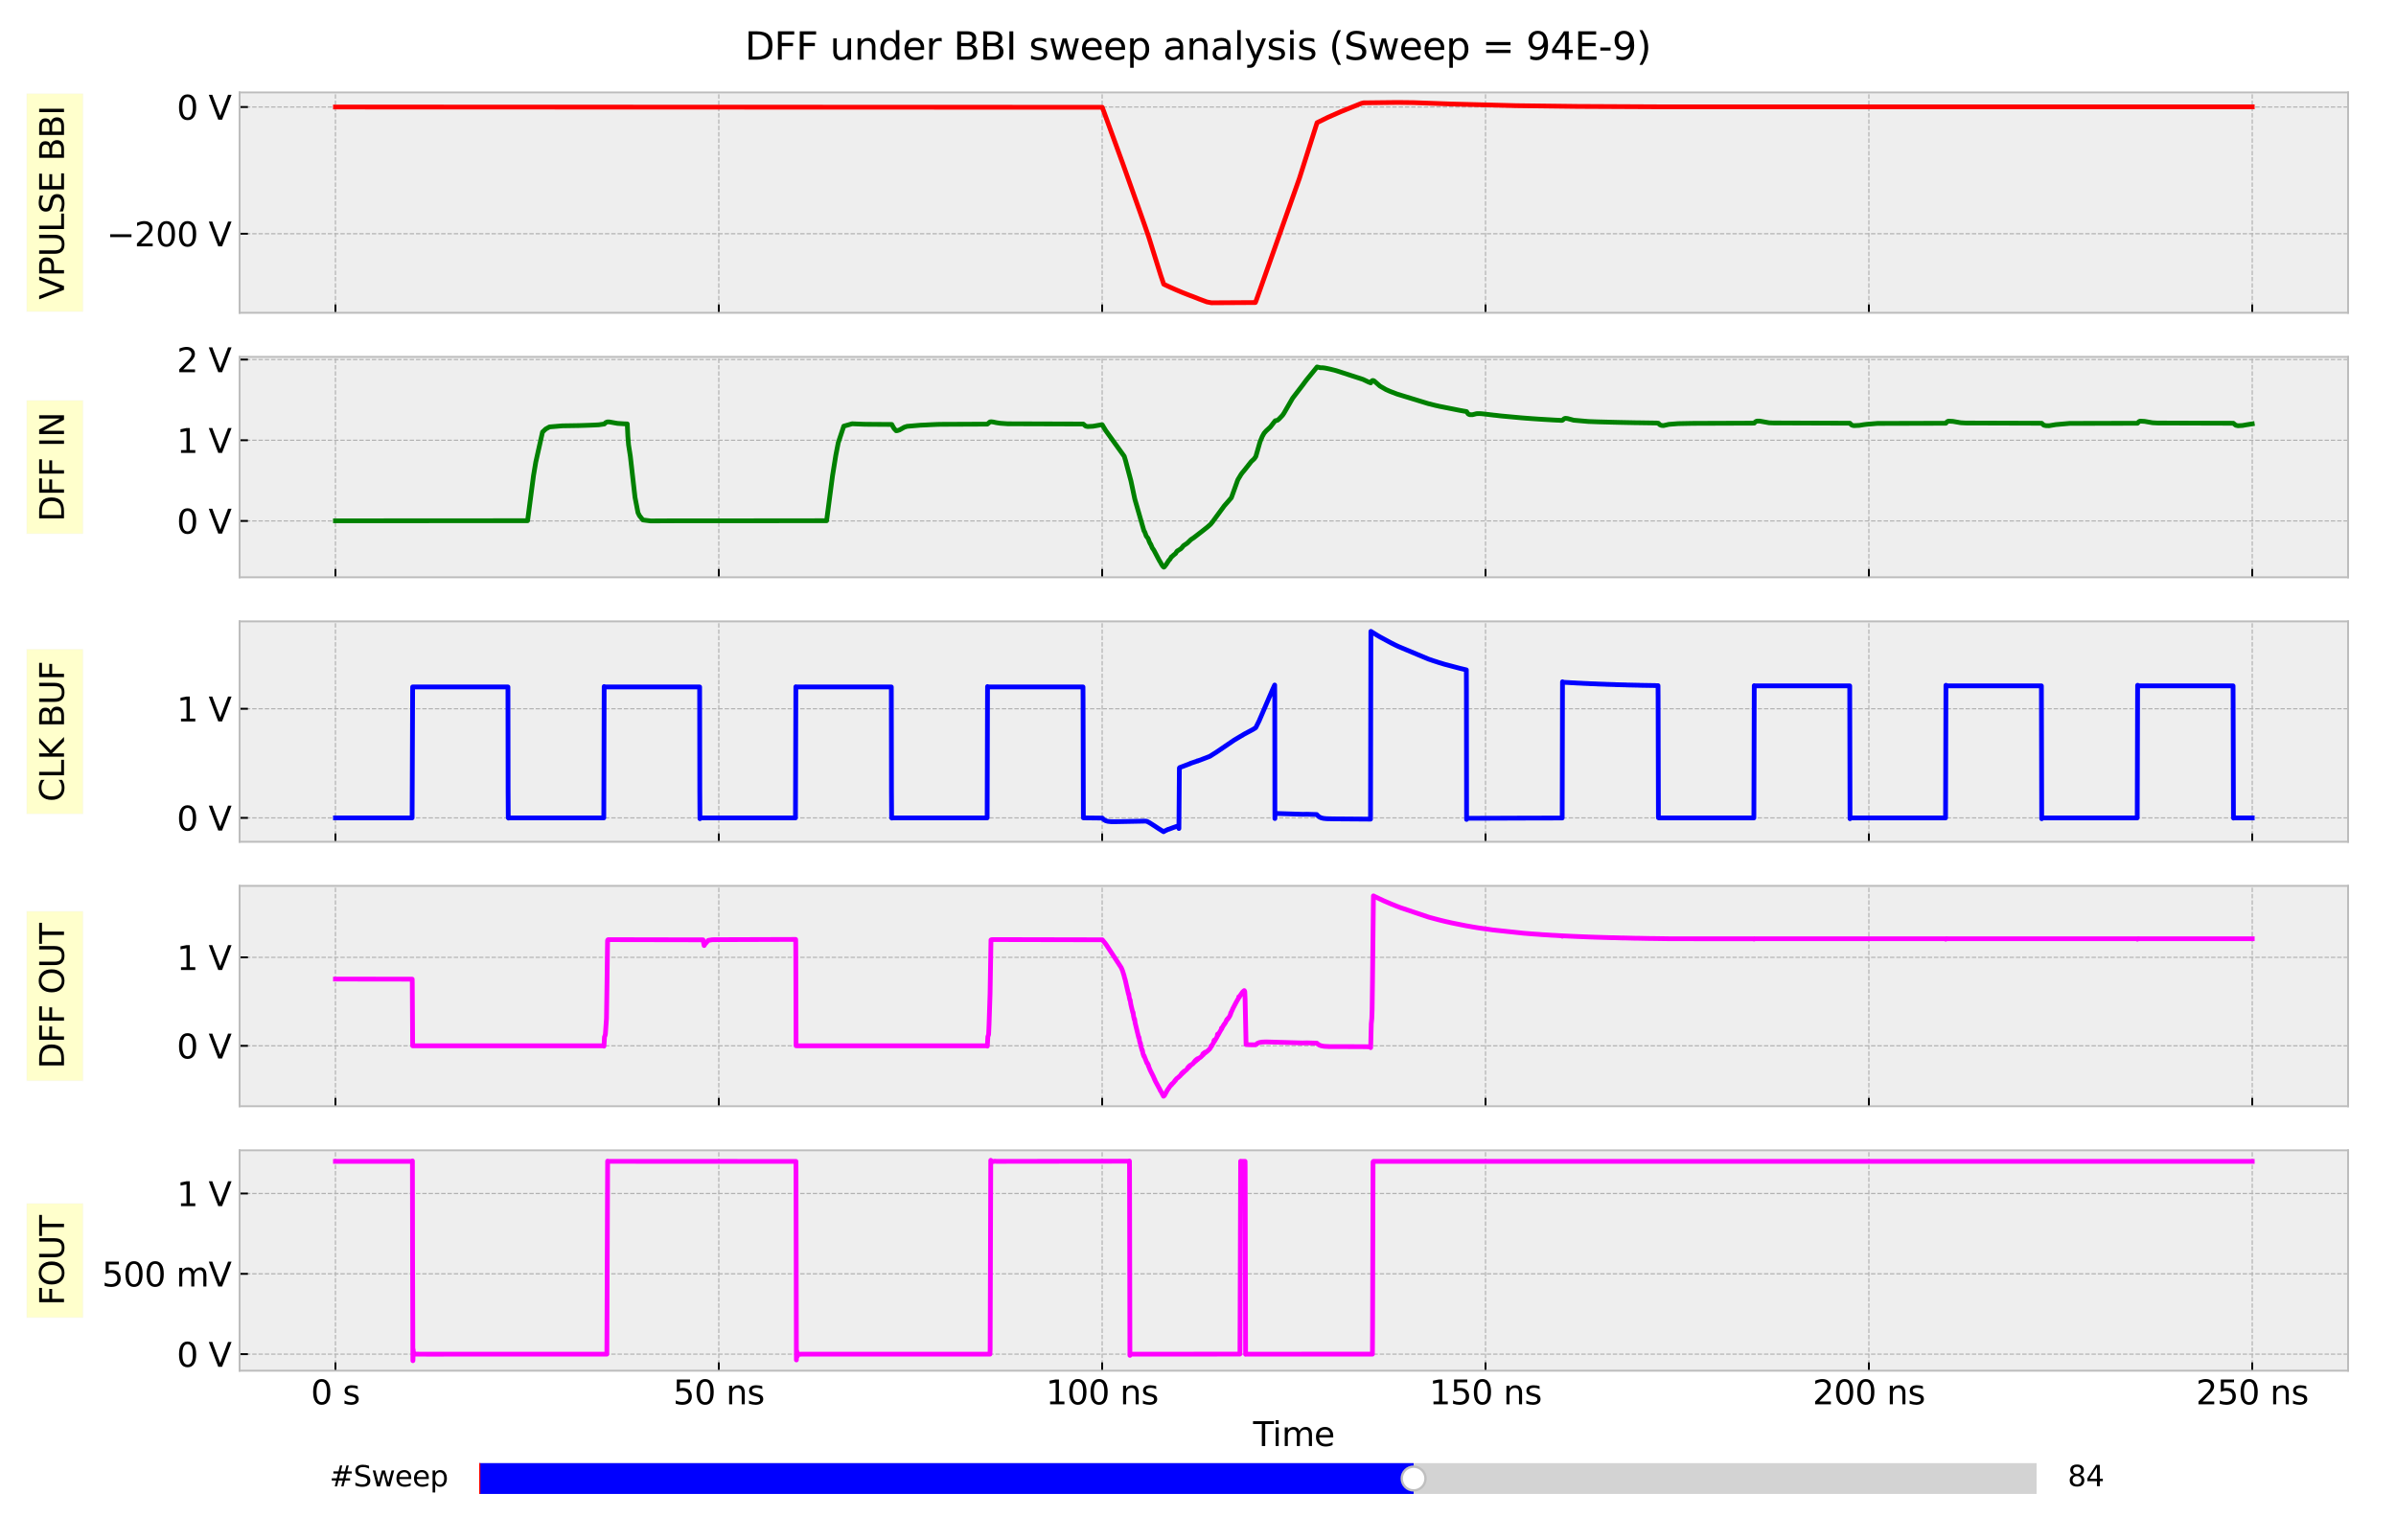 <?xml version="1.0" encoding="utf-8" standalone="no"?>
<!DOCTYPE svg PUBLIC "-//W3C//DTD SVG 1.1//EN"
  "http://www.w3.org/Graphics/SVG/1.1/DTD/svg11.dtd">
<svg xmlns:xlink="http://www.w3.org/1999/xlink" width="1008pt" height="648pt" viewBox="0 0 1008 648" xmlns="http://www.w3.org/2000/svg" version="1.1">
 <defs>
  <style type="text/css">*{stroke-linejoin: round; stroke-linecap: butt}</style>
 </defs>
 <g id="figure_1">
  <g id="patch_1">
   <path d="M 0 648 
L 1008 648 
L 1008 0 
L 0 0 
z
" style="fill: #ffffff"/>
  </g>
  <g id="axes_1">
   <g id="patch_2">
    <path d="M 100.8 131.611 
L 987.84 131.611 
L 987.84 38.88 
L 100.8 38.88 
z
" style="fill: #eeeeee"/>
   </g>
   <g id="matplotlib.axis_1">
    <g id="xtick_1">
     <g id="line2d_1">
      <path d="M 141.12 131.611 
L 141.12 38.88 
" clip-path="url(#p527e58e585)" style="fill: none; stroke-dasharray: 1.85,0.8; stroke-dashoffset: 0; stroke: #b2b2b2; stroke-width: 0.5"/>
     </g>
     <g id="line2d_2">
      <defs>
       <path id="m00fb3acf9a" d="M 0 0 
L 0 -3.5 
" style="stroke: #000000; stroke-width: 0.8"/>
      </defs>
      <g>
       <use xlink:href="#m00fb3acf9a" x="141.12" y="131.611" style="stroke: #000000; stroke-width: 0.8"/>
      </g>
     </g>
    </g>
    <g id="xtick_2">
     <g id="line2d_3">
      <path d="M 302.4 131.611 
L 302.4 38.88 
" clip-path="url(#p527e58e585)" style="fill: none; stroke-dasharray: 1.85,0.8; stroke-dashoffset: 0; stroke: #b2b2b2; stroke-width: 0.5"/>
     </g>
     <g id="line2d_4">
      <g>
       <use xlink:href="#m00fb3acf9a" x="302.4" y="131.611" style="stroke: #000000; stroke-width: 0.8"/>
      </g>
     </g>
    </g>
    <g id="xtick_3">
     <g id="line2d_5">
      <path d="M 463.68 131.611 
L 463.68 38.88 
" clip-path="url(#p527e58e585)" style="fill: none; stroke-dasharray: 1.85,0.8; stroke-dashoffset: 0; stroke: #b2b2b2; stroke-width: 0.5"/>
     </g>
     <g id="line2d_6">
      <g>
       <use xlink:href="#m00fb3acf9a" x="463.68" y="131.611" style="stroke: #000000; stroke-width: 0.8"/>
      </g>
     </g>
    </g>
    <g id="xtick_4">
     <g id="line2d_7">
      <path d="M 624.96 131.611 
L 624.96 38.88 
" clip-path="url(#p527e58e585)" style="fill: none; stroke-dasharray: 1.85,0.8; stroke-dashoffset: 0; stroke: #b2b2b2; stroke-width: 0.5"/>
     </g>
     <g id="line2d_8">
      <g>
       <use xlink:href="#m00fb3acf9a" x="624.96" y="131.611" style="stroke: #000000; stroke-width: 0.8"/>
      </g>
     </g>
    </g>
    <g id="xtick_5">
     <g id="line2d_9">
      <path d="M 786.24 131.611 
L 786.24 38.88 
" clip-path="url(#p527e58e585)" style="fill: none; stroke-dasharray: 1.85,0.8; stroke-dashoffset: 0; stroke: #b2b2b2; stroke-width: 0.5"/>
     </g>
     <g id="line2d_10">
      <g>
       <use xlink:href="#m00fb3acf9a" x="786.24" y="131.611" style="stroke: #000000; stroke-width: 0.8"/>
      </g>
     </g>
    </g>
    <g id="xtick_6">
     <g id="line2d_11">
      <path d="M 947.52 131.611 
L 947.52 38.88 
" clip-path="url(#p527e58e585)" style="fill: none; stroke-dasharray: 1.85,0.8; stroke-dashoffset: 0; stroke: #b2b2b2; stroke-width: 0.5"/>
     </g>
     <g id="line2d_12">
      <g>
       <use xlink:href="#m00fb3acf9a" x="947.52" y="131.611" style="stroke: #000000; stroke-width: 0.8"/>
      </g>
     </g>
    </g>
   </g>
   <g id="matplotlib.axis_2">
    <g id="ytick_1">
     <g id="line2d_13">
      <path d="M 100.8 98.34 
L 987.84 98.34 
" clip-path="url(#p527e58e585)" style="fill: none; stroke-dasharray: 1.85,0.8; stroke-dashoffset: 0; stroke: #b2b2b2; stroke-width: 0.5"/>
     </g>
     <g id="line2d_14">
      <defs>
       <path id="mc42feed3a7" d="M 0 0 
L 3.5 0 
" style="stroke: #000000; stroke-width: 0.8"/>
      </defs>
      <g>
       <use xlink:href="#mc42feed3a7" x="100.8" y="98.34" style="stroke: #000000; stroke-width: 0.8"/>
      </g>
     </g>
     <g id="text_1">
      <!-- −200 V -->
      <g transform="translate(44.82 103.659) scale(0.14 -0.14)">
       <defs>
        <path id="DejaVuSans-2212" d="M 678 2272 
L 4684 2272 
L 4684 1741 
L 678 1741 
L 678 2272 
z
" transform="scale(0.016)"/>
        <path id="DejaVuSans-32" d="M 1228 531 
L 3431 531 
L 3431 0 
L 469 0 
L 469 531 
Q 828 903 1448 1529 
Q 2069 2156 2228 2338 
Q 2531 2678 2651 2914 
Q 2772 3150 2772 3378 
Q 2772 3750 2511 3984 
Q 2250 4219 1831 4219 
Q 1534 4219 1204 4116 
Q 875 4013 500 3803 
L 500 4441 
Q 881 4594 1212 4672 
Q 1544 4750 1819 4750 
Q 2544 4750 2975 4387 
Q 3406 4025 3406 3419 
Q 3406 3131 3298 2873 
Q 3191 2616 2906 2266 
Q 2828 2175 2409 1742 
Q 1991 1309 1228 531 
z
" transform="scale(0.016)"/>
        <path id="DejaVuSans-30" d="M 2034 4250 
Q 1547 4250 1301 3770 
Q 1056 3291 1056 2328 
Q 1056 1369 1301 889 
Q 1547 409 2034 409 
Q 2525 409 2770 889 
Q 3016 1369 3016 2328 
Q 3016 3291 2770 3770 
Q 2525 4250 2034 4250 
z
M 2034 4750 
Q 2819 4750 3233 4129 
Q 3647 3509 3647 2328 
Q 3647 1150 3233 529 
Q 2819 -91 2034 -91 
Q 1250 -91 836 529 
Q 422 1150 422 2328 
Q 422 3509 836 4129 
Q 1250 4750 2034 4750 
z
" transform="scale(0.016)"/>
        <path id="DejaVuSans-20" transform="scale(0.016)"/>
        <path id="DejaVuSans-56" d="M 1831 0 
L 50 4666 
L 709 4666 
L 2188 738 
L 3669 4666 
L 4325 4666 
L 2547 0 
L 1831 0 
z
" transform="scale(0.016)"/>
       </defs>
       <use xlink:href="#DejaVuSans-2212"/>
       <use xlink:href="#DejaVuSans-32" x="83.789"/>
       <use xlink:href="#DejaVuSans-30" x="147.412"/>
       <use xlink:href="#DejaVuSans-30" x="211.035"/>
       <use xlink:href="#DejaVuSans-20" x="274.658"/>
       <use xlink:href="#DejaVuSans-56" x="306.445"/>
      </g>
     </g>
    </g>
    <g id="ytick_2">
     <g id="line2d_15">
      <path d="M 100.8 45.027 
L 987.84 45.027 
" clip-path="url(#p527e58e585)" style="fill: none; stroke-dasharray: 1.85,0.8; stroke-dashoffset: 0; stroke: #b2b2b2; stroke-width: 0.5"/>
     </g>
     <g id="line2d_16">
      <g>
       <use xlink:href="#mc42feed3a7" x="100.8" y="45.027" style="stroke: #000000; stroke-width: 0.8"/>
      </g>
     </g>
     <g id="text_2">
      <!-- 0 V -->
      <g transform="translate(74.366 50.346) scale(0.14 -0.14)">
       <use xlink:href="#DejaVuSans-30"/>
       <use xlink:href="#DejaVuSans-20" x="63.623"/>
       <use xlink:href="#DejaVuSans-56" x="95.41"/>
      </g>
     </g>
    </g>
    <g id="text_3">
     <g id="patch_3">
      <path d="M 34.877 131.08 
L 34.877 39.411 
L 11.247 39.411 
L 11.247 131.08 
z
" style="fill: #ffff00; opacity: 0.2; stroke: #eeeeee; stroke-width: 0.5; stroke-linejoin: miter"/>
     </g>
     <!-- VPULSE BBI -->
     <g transform="translate(26.925 126.04) rotate(-90) scale(0.14 -0.14)">
      <defs>
       <path id="DejaVuSans-50" d="M 1259 4147 
L 1259 2394 
L 2053 2394 
Q 2494 2394 2734 2622 
Q 2975 2850 2975 3272 
Q 2975 3691 2734 3919 
Q 2494 4147 2053 4147 
L 1259 4147 
z
M 628 4666 
L 2053 4666 
Q 2838 4666 3239 4311 
Q 3641 3956 3641 3272 
Q 3641 2581 3239 2228 
Q 2838 1875 2053 1875 
L 1259 1875 
L 1259 0 
L 628 0 
L 628 4666 
z
" transform="scale(0.016)"/>
       <path id="DejaVuSans-55" d="M 556 4666 
L 1191 4666 
L 1191 1831 
Q 1191 1081 1462 751 
Q 1734 422 2344 422 
Q 2950 422 3222 751 
Q 3494 1081 3494 1831 
L 3494 4666 
L 4128 4666 
L 4128 1753 
Q 4128 841 3676 375 
Q 3225 -91 2344 -91 
Q 1459 -91 1007 375 
Q 556 841 556 1753 
L 556 4666 
z
" transform="scale(0.016)"/>
       <path id="DejaVuSans-4c" d="M 628 4666 
L 1259 4666 
L 1259 531 
L 3531 531 
L 3531 0 
L 628 0 
L 628 4666 
z
" transform="scale(0.016)"/>
       <path id="DejaVuSans-53" d="M 3425 4513 
L 3425 3897 
Q 3066 4069 2747 4153 
Q 2428 4238 2131 4238 
Q 1616 4238 1336 4038 
Q 1056 3838 1056 3469 
Q 1056 3159 1242 3001 
Q 1428 2844 1947 2747 
L 2328 2669 
Q 3034 2534 3370 2195 
Q 3706 1856 3706 1288 
Q 3706 609 3251 259 
Q 2797 -91 1919 -91 
Q 1588 -91 1214 -16 
Q 841 59 441 206 
L 441 856 
Q 825 641 1194 531 
Q 1563 422 1919 422 
Q 2459 422 2753 634 
Q 3047 847 3047 1241 
Q 3047 1584 2836 1778 
Q 2625 1972 2144 2069 
L 1759 2144 
Q 1053 2284 737 2584 
Q 422 2884 422 3419 
Q 422 4038 858 4394 
Q 1294 4750 2059 4750 
Q 2388 4750 2728 4690 
Q 3069 4631 3425 4513 
z
" transform="scale(0.016)"/>
       <path id="DejaVuSans-45" d="M 628 4666 
L 3578 4666 
L 3578 4134 
L 1259 4134 
L 1259 2753 
L 3481 2753 
L 3481 2222 
L 1259 2222 
L 1259 531 
L 3634 531 
L 3634 0 
L 628 0 
L 628 4666 
z
" transform="scale(0.016)"/>
       <path id="DejaVuSans-42" d="M 1259 2228 
L 1259 519 
L 2272 519 
Q 2781 519 3026 730 
Q 3272 941 3272 1375 
Q 3272 1813 3026 2020 
Q 2781 2228 2272 2228 
L 1259 2228 
z
M 1259 4147 
L 1259 2741 
L 2194 2741 
Q 2656 2741 2882 2914 
Q 3109 3088 3109 3444 
Q 3109 3797 2882 3972 
Q 2656 4147 2194 4147 
L 1259 4147 
z
M 628 4666 
L 2241 4666 
Q 2963 4666 3353 4366 
Q 3744 4066 3744 3513 
Q 3744 3084 3544 2831 
Q 3344 2578 2956 2516 
Q 3422 2416 3680 2098 
Q 3938 1781 3938 1306 
Q 3938 681 3513 340 
Q 3088 0 2303 0 
L 628 0 
L 628 4666 
z
" transform="scale(0.016)"/>
       <path id="DejaVuSans-49" d="M 628 4666 
L 1259 4666 
L 1259 0 
L 628 0 
L 628 4666 
z
" transform="scale(0.016)"/>
      </defs>
      <use xlink:href="#DejaVuSans-56"/>
      <use xlink:href="#DejaVuSans-50" x="68.408"/>
      <use xlink:href="#DejaVuSans-55" x="128.711"/>
      <use xlink:href="#DejaVuSans-4c" x="201.904"/>
      <use xlink:href="#DejaVuSans-53" x="257.617"/>
      <use xlink:href="#DejaVuSans-45" x="321.094"/>
      <use xlink:href="#DejaVuSans-20" x="384.277"/>
      <use xlink:href="#DejaVuSans-42" x="416.064"/>
      <use xlink:href="#DejaVuSans-42" x="484.668"/>
      <use xlink:href="#DejaVuSans-49" x="553.271"/>
     </g>
    </g>
   </g>
   <g id="line2d_17">
    <path d="M 141.12 45.027 
L 463.712 45.136 
L 464.196 46.426 
L 472.421 69.007 
L 479.84 89.864 
L 481.453 94.441 
L 483.259 99.673 
L 486.743 110.808 
L 488.324 115.851 
L 489.582 119.567 
L 490.807 120.153 
L 491.646 120.545 
L 492.678 121.017 
L 493.259 121.273 
L 494.13 121.657 
L 494.71 121.913 
L 495.549 122.27 
L 497.129 122.936 
L 497.775 123.203 
L 498.871 123.629 
L 499.613 123.923 
L 500.71 124.349 
L 501.613 124.677 
L 502.29 124.944 
L 503.097 125.255 
L 504.452 125.805 
L 507.097 126.791 
L 507.709 127.023 
L 509.645 127.396 
L 528.127 127.289 
L 528.353 126.802 
L 546.642 75.088 
L 550.384 63.292 
L 554.094 51.618 
L 558.706 49.341 
L 564.061 46.985 
L 572.77 43.484 
L 573.641 43.269 
L 587.93 43.108 
L 594.736 43.185 
L 610.09 43.746 
L 637.862 44.461 
L 663.506 44.774 
L 699.117 44.946 
L 747.146 44.954 
L 947.52 44.954 
L 947.52 44.954 
" clip-path="url(#p527e58e585)" style="fill: none; stroke: #ff0000; stroke-width: 2; stroke-linecap: square"/>
   </g>
   <g id="patch_4">
    <path d="M 100.8 131.611 
L 100.8 38.88 
" style="fill: none; stroke: #bcbcbc; stroke-width: 0.8; stroke-linejoin: miter; stroke-linecap: square"/>
   </g>
   <g id="patch_5">
    <path d="M 987.84 131.611 
L 987.84 38.88 
" style="fill: none; stroke: #bcbcbc; stroke-width: 0.8; stroke-linejoin: miter; stroke-linecap: square"/>
   </g>
   <g id="patch_6">
    <path d="M 100.8 131.611 
L 987.84 131.611 
" style="fill: none; stroke: #bcbcbc; stroke-width: 0.8; stroke-linejoin: miter; stroke-linecap: square"/>
   </g>
   <g id="patch_7">
    <path d="M 100.8 38.88 
L 987.84 38.88 
" style="fill: none; stroke: #bcbcbc; stroke-width: 0.8; stroke-linejoin: miter; stroke-linecap: square"/>
   </g>
  </g>
  <g id="axes_2">
   <g id="patch_8">
    <path d="M 100.8 242.888 
L 987.84 242.888 
L 987.84 150.157 
L 100.8 150.157 
z
" style="fill: #eeeeee"/>
   </g>
   <g id="matplotlib.axis_3">
    <g id="xtick_7">
     <g id="line2d_18">
      <path d="M 141.12 242.888 
L 141.12 150.157 
" clip-path="url(#p2dc34bb807)" style="fill: none; stroke-dasharray: 1.85,0.8; stroke-dashoffset: 0; stroke: #b2b2b2; stroke-width: 0.5"/>
     </g>
     <g id="line2d_19">
      <g>
       <use xlink:href="#m00fb3acf9a" x="141.12" y="242.888" style="stroke: #000000; stroke-width: 0.8"/>
      </g>
     </g>
    </g>
    <g id="xtick_8">
     <g id="line2d_20">
      <path d="M 302.4 242.888 
L 302.4 150.157 
" clip-path="url(#p2dc34bb807)" style="fill: none; stroke-dasharray: 1.85,0.8; stroke-dashoffset: 0; stroke: #b2b2b2; stroke-width: 0.5"/>
     </g>
     <g id="line2d_21">
      <g>
       <use xlink:href="#m00fb3acf9a" x="302.4" y="242.888" style="stroke: #000000; stroke-width: 0.8"/>
      </g>
     </g>
    </g>
    <g id="xtick_9">
     <g id="line2d_22">
      <path d="M 463.68 242.888 
L 463.68 150.157 
" clip-path="url(#p2dc34bb807)" style="fill: none; stroke-dasharray: 1.85,0.8; stroke-dashoffset: 0; stroke: #b2b2b2; stroke-width: 0.5"/>
     </g>
     <g id="line2d_23">
      <g>
       <use xlink:href="#m00fb3acf9a" x="463.68" y="242.888" style="stroke: #000000; stroke-width: 0.8"/>
      </g>
     </g>
    </g>
    <g id="xtick_10">
     <g id="line2d_24">
      <path d="M 624.96 242.888 
L 624.96 150.157 
" clip-path="url(#p2dc34bb807)" style="fill: none; stroke-dasharray: 1.85,0.8; stroke-dashoffset: 0; stroke: #b2b2b2; stroke-width: 0.5"/>
     </g>
     <g id="line2d_25">
      <g>
       <use xlink:href="#m00fb3acf9a" x="624.96" y="242.888" style="stroke: #000000; stroke-width: 0.8"/>
      </g>
     </g>
    </g>
    <g id="xtick_11">
     <g id="line2d_26">
      <path d="M 786.24 242.888 
L 786.24 150.157 
" clip-path="url(#p2dc34bb807)" style="fill: none; stroke-dasharray: 1.85,0.8; stroke-dashoffset: 0; stroke: #b2b2b2; stroke-width: 0.5"/>
     </g>
     <g id="line2d_27">
      <g>
       <use xlink:href="#m00fb3acf9a" x="786.24" y="242.888" style="stroke: #000000; stroke-width: 0.8"/>
      </g>
     </g>
    </g>
    <g id="xtick_12">
     <g id="line2d_28">
      <path d="M 947.52 242.888 
L 947.52 150.157 
" clip-path="url(#p2dc34bb807)" style="fill: none; stroke-dasharray: 1.85,0.8; stroke-dashoffset: 0; stroke: #b2b2b2; stroke-width: 0.5"/>
     </g>
     <g id="line2d_29">
      <g>
       <use xlink:href="#m00fb3acf9a" x="947.52" y="242.888" style="stroke: #000000; stroke-width: 0.8"/>
      </g>
     </g>
    </g>
   </g>
   <g id="matplotlib.axis_4">
    <g id="ytick_3">
     <g id="line2d_30">
      <path d="M 100.8 219.179 
L 987.84 219.179 
" clip-path="url(#p2dc34bb807)" style="fill: none; stroke-dasharray: 1.85,0.8; stroke-dashoffset: 0; stroke: #b2b2b2; stroke-width: 0.5"/>
     </g>
     <g id="line2d_31">
      <g>
       <use xlink:href="#mc42feed3a7" x="100.8" y="219.179" style="stroke: #000000; stroke-width: 0.8"/>
      </g>
     </g>
     <g id="text_4">
      <!-- 0 V -->
      <g transform="translate(74.366 224.498) scale(0.14 -0.14)">
       <use xlink:href="#DejaVuSans-30"/>
       <use xlink:href="#DejaVuSans-20" x="63.623"/>
       <use xlink:href="#DejaVuSans-56" x="95.41"/>
      </g>
     </g>
    </g>
    <g id="ytick_4">
     <g id="line2d_32">
      <path d="M 100.8 185.231 
L 987.84 185.231 
" clip-path="url(#p2dc34bb807)" style="fill: none; stroke-dasharray: 1.85,0.8; stroke-dashoffset: 0; stroke: #b2b2b2; stroke-width: 0.5"/>
     </g>
     <g id="line2d_33">
      <g>
       <use xlink:href="#mc42feed3a7" x="100.8" y="185.231" style="stroke: #000000; stroke-width: 0.8"/>
      </g>
     </g>
     <g id="text_5">
      <!-- 1 V -->
      <g transform="translate(74.366 190.55) scale(0.14 -0.14)">
       <defs>
        <path id="DejaVuSans-31" d="M 794 531 
L 1825 531 
L 1825 4091 
L 703 3866 
L 703 4441 
L 1819 4666 
L 2450 4666 
L 2450 531 
L 3481 531 
L 3481 0 
L 794 0 
L 794 531 
z
" transform="scale(0.016)"/>
       </defs>
       <use xlink:href="#DejaVuSans-31"/>
       <use xlink:href="#DejaVuSans-20" x="63.623"/>
       <use xlink:href="#DejaVuSans-56" x="95.41"/>
      </g>
     </g>
    </g>
    <g id="ytick_5">
     <g id="line2d_34">
      <path d="M 100.8 151.283 
L 987.84 151.283 
" clip-path="url(#p2dc34bb807)" style="fill: none; stroke-dasharray: 1.85,0.8; stroke-dashoffset: 0; stroke: #b2b2b2; stroke-width: 0.5"/>
     </g>
     <g id="line2d_35">
      <g>
       <use xlink:href="#mc42feed3a7" x="100.8" y="151.283" style="stroke: #000000; stroke-width: 0.8"/>
      </g>
     </g>
     <g id="text_6">
      <!-- 2 V -->
      <g transform="translate(74.366 156.602) scale(0.14 -0.14)">
       <use xlink:href="#DejaVuSans-32"/>
       <use xlink:href="#DejaVuSans-20" x="63.623"/>
       <use xlink:href="#DejaVuSans-56" x="95.41"/>
      </g>
     </g>
    </g>
    <g id="text_7">
     <g id="patch_9">
      <path d="M 34.877 224.532 
L 34.877 168.514 
L 11.247 168.514 
L 11.247 224.532 
z
" style="fill: #ffff00; opacity: 0.2; stroke: #eeeeee; stroke-width: 0.5; stroke-linejoin: miter"/>
     </g>
     <!-- DFF IN -->
     <g transform="translate(26.925 219.492) rotate(-90) scale(0.14 -0.14)">
      <defs>
       <path id="DejaVuSans-44" d="M 1259 4147 
L 1259 519 
L 2022 519 
Q 2988 519 3436 956 
Q 3884 1394 3884 2338 
Q 3884 3275 3436 3711 
Q 2988 4147 2022 4147 
L 1259 4147 
z
M 628 4666 
L 1925 4666 
Q 3281 4666 3915 4102 
Q 4550 3538 4550 2338 
Q 4550 1131 3912 565 
Q 3275 0 1925 0 
L 628 0 
L 628 4666 
z
" transform="scale(0.016)"/>
       <path id="DejaVuSans-46" d="M 628 4666 
L 3309 4666 
L 3309 4134 
L 1259 4134 
L 1259 2759 
L 3109 2759 
L 3109 2228 
L 1259 2228 
L 1259 0 
L 628 0 
L 628 4666 
z
" transform="scale(0.016)"/>
       <path id="DejaVuSans-4e" d="M 628 4666 
L 1478 4666 
L 3547 763 
L 3547 4666 
L 4159 4666 
L 4159 0 
L 3309 0 
L 1241 3903 
L 1241 0 
L 628 0 
L 628 4666 
z
" transform="scale(0.016)"/>
      </defs>
      <use xlink:href="#DejaVuSans-44"/>
      <use xlink:href="#DejaVuSans-46" x="77.002"/>
      <use xlink:href="#DejaVuSans-46" x="134.521"/>
      <use xlink:href="#DejaVuSans-20" x="192.041"/>
      <use xlink:href="#DejaVuSans-49" x="223.828"/>
      <use xlink:href="#DejaVuSans-4e" x="253.32"/>
     </g>
    </g>
   </g>
   <g id="line2d_36">
    <path d="M 141.12 219.13 
L 221.954 219.083 
L 224.437 200.168 
L 225.405 194.413 
L 228.243 181.762 
L 229.598 180.492 
L 231.179 179.619 
L 236.533 179.165 
L 243.533 179.056 
L 244.952 179.015 
L 248.145 178.907 
L 249.79 178.842 
L 251.887 178.733 
L 254.242 178.387 
L 254.758 177.851 
L 255.5 177.511 
L 256.338 177.525 
L 259.79 178.139 
L 262.467 178.312 
L 263.886 178.36 
L 264.144 183.595 
L 264.435 187.157 
L 265.177 191.902 
L 267.144 209.221 
L 268.402 215.724 
L 269.047 217.006 
L 270.467 218.767 
L 273.724 219.181 
L 282.53 219.134 
L 297.046 219.124 
L 305.851 219.129 
L 347.752 219.085 
L 350.236 200.208 
L 351.623 191.577 
L 352.655 186.29 
L 354.977 179.3 
L 358.493 178.302 
L 360.203 178.374 
L 363.009 178.482 
L 364.332 178.513 
L 375.17 178.584 
L 375.718 179.575 
L 376.169 180.326 
L 377.008 181.232 
L 377.524 181.181 
L 378.427 180.889 
L 380.427 179.752 
L 381.588 179.378 
L 387.169 178.9 
L 389.588 178.791 
L 391.685 178.679 
L 394.233 178.57 
L 395.62 178.533 
L 415.361 178.448 
L 416.489 177.518 
L 417.038 177.454 
L 417.909 177.562 
L 419.167 177.844 
L 420.909 178.099 
L 423.941 178.309 
L 455.713 178.408 
L 456.809 179.311 
L 457.616 179.453 
L 459.809 179.348 
L 463.39 178.706 
L 463.745 178.75 
L 464.228 179.589 
L 465.164 181.13 
L 472.97 191.983 
L 473.518 193.77 
L 475.776 202.289 
L 477.421 210.014 
L 481.292 223.422 
L 481.485 223.604 
L 481.743 224.218 
L 482.195 225.471 
L 482.55 225.976 
L 482.84 226.315 
L 483.066 226.716 
L 483.517 227.923 
L 483.969 228.861 
L 484.066 228.875 
L 484.808 230.611 
L 485.13 231.023 
L 485.517 231.641 
L 487.678 235.734 
L 488.259 236.691 
L 488.775 237.643 
L 489.259 238.309 
L 489.614 238.63 
L 489.904 238.454 
L 490.259 237.921 
L 490.549 237.609 
L 491.743 235.769 
L 492.227 235.279 
L 492.517 234.775 
L 492.839 234.253 
L 493.001 234.22 
L 493.646 233.602 
L 494.581 232.86 
L 494.839 232.415 
L 495.194 231.897 
L 495.549 231.633 
L 495.581 231.669 
L 495.742 231.546 
L 496.742 230.907 
L 497.484 230.125 
L 497.807 229.681 
L 498.226 229.363 
L 498.387 229.261 
L 499.452 228.549 
L 500.839 227.205 
L 501 227.041 
L 502.194 226.252 
L 505 224.09 
L 505.516 223.695 
L 507.967 221.751 
L 509.258 220.612 
L 510.096 219.6 
L 511.677 217.433 
L 515.096 212.786 
L 516.999 210.614 
L 517.999 209.459 
L 518.257 208.806 
L 520.741 201.906 
L 521.418 200.767 
L 522.16 199.53 
L 522.805 198.686 
L 523.321 198.095 
L 526.386 194.213 
L 527.644 193.044 
L 528.321 192.061 
L 528.837 190.286 
L 530.095 185.924 
L 530.998 183.72 
L 531.805 182.274 
L 532.643 181.314 
L 534.385 179.711 
L 536.482 177.022 
L 537.417 176.829 
L 538.095 176.272 
L 539.546 174.745 
L 540.127 173.903 
L 543.804 167.541 
L 547.997 162.072 
L 549.578 159.936 
L 554.094 154.393 
L 555.448 154.712 
L 556.384 154.722 
L 557.319 154.831 
L 558.48 155.058 
L 559.706 155.33 
L 562.19 155.964 
L 573.415 159.624 
L 575.834 160.775 
L 576.673 161.087 
L 577.06 160.344 
L 577.35 160.116 
L 577.64 160.079 
L 578.124 160.289 
L 580.543 162.432 
L 583.027 163.871 
L 584.672 164.614 
L 587.801 165.813 
L 600.865 169.822 
L 603.639 170.515 
L 604.252 170.661 
L 604.735 170.759 
L 605.413 170.925 
L 614.477 172.728 
L 614.896 172.793 
L 615.767 172.962 
L 616.186 173.023 
L 616.993 173.176 
L 617.67 174.164 
L 618.251 174.459 
L 619.476 174.48 
L 621.218 174.042 
L 622.412 174.021 
L 623.089 174.052 
L 624.154 174.161 
L 625.283 174.29 
L 626.218 174.391 
L 626.895 174.49 
L 627.895 174.599 
L 628.282 174.653 
L 629.411 174.762 
L 630.702 174.921 
L 631.702 175.03 
L 639.895 175.783 
L 641.217 175.889 
L 642.056 175.956 
L 643.443 176.058 
L 643.894 176.089 
L 644.475 176.136 
L 647.281 176.327 
L 647.926 176.367 
L 649.668 176.476 
L 651.926 176.605 
L 652.571 176.642 
L 653.023 176.673 
L 655.055 176.781 
L 655.829 176.805 
L 656.313 176.849 
L 657.022 176.88 
L 657.345 176.815 
L 658.055 176.157 
L 658.571 175.997 
L 659.506 176.106 
L 662.054 176.798 
L 668.183 177.335 
L 668.925 177.365 
L 671.763 177.471 
L 672.376 177.491 
L 676.666 177.6 
L 676.989 177.617 
L 681.343 177.725 
L 682.601 177.749 
L 688.02 177.858 
L 689.149 177.868 
L 696.407 177.976 
L 696.988 177.987 
L 697.697 178.075 
L 698.213 178.655 
L 698.923 178.981 
L 699.826 179.063 
L 700.697 178.862 
L 702.052 178.547 
L 705.987 178.241 
L 711.567 178.133 
L 712.729 178.119 
L 737.985 178.031 
L 738.469 177.501 
L 739.082 177.182 
L 740.275 177.162 
L 744.243 177.885 
L 745.92 177.953 
L 778.241 178.061 
L 778.402 178.241 
L 778.918 178.761 
L 779.305 178.944 
L 779.918 179.083 
L 782.273 178.974 
L 783.982 178.686 
L 785.305 178.52 
L 789.853 178.15 
L 818.593 178.075 
L 819.141 177.46 
L 819.689 177.185 
L 821.625 177.294 
L 824.883 177.868 
L 826.979 177.98 
L 858.913 178.075 
L 859.848 178.91 
L 860.784 179.09 
L 862.074 179.12 
L 864.848 178.649 
L 870.718 178.139 
L 899.233 178.075 
L 899.781 177.46 
L 900.329 177.185 
L 902.265 177.294 
L 905.523 177.868 
L 907.619 177.98 
L 939.553 178.075 
L 940.617 178.941 
L 941.553 179.127 
L 943.456 179.019 
L 944.81 178.767 
L 947.036 178.411 
L 947.52 178.336 
L 947.52 178.336 
" clip-path="url(#p2dc34bb807)" style="fill: none; stroke: #008000; stroke-width: 2; stroke-linecap: square"/>
   </g>
   <g id="patch_10">
    <path d="M 100.8 242.888 
L 100.8 150.157 
" style="fill: none; stroke: #bcbcbc; stroke-width: 0.8; stroke-linejoin: miter; stroke-linecap: square"/>
   </g>
   <g id="patch_11">
    <path d="M 987.84 242.888 
L 987.84 150.157 
" style="fill: none; stroke: #bcbcbc; stroke-width: 0.8; stroke-linejoin: miter; stroke-linecap: square"/>
   </g>
   <g id="patch_12">
    <path d="M 100.8 242.888 
L 987.84 242.888 
" style="fill: none; stroke: #bcbcbc; stroke-width: 0.8; stroke-linejoin: miter; stroke-linecap: square"/>
   </g>
   <g id="patch_13">
    <path d="M 100.8 150.157 
L 987.84 150.157 
" style="fill: none; stroke: #bcbcbc; stroke-width: 0.8; stroke-linejoin: miter; stroke-linecap: square"/>
   </g>
  </g>
  <g id="axes_3">
   <g id="patch_14">
    <path d="M 100.8 354.166 
L 987.84 354.166 
L 987.84 261.434 
L 100.8 261.434 
z
" style="fill: #eeeeee"/>
   </g>
   <g id="matplotlib.axis_5">
    <g id="xtick_13">
     <g id="line2d_37">
      <path d="M 141.12 354.166 
L 141.12 261.434 
" clip-path="url(#p78f6e2f96a)" style="fill: none; stroke-dasharray: 1.85,0.8; stroke-dashoffset: 0; stroke: #b2b2b2; stroke-width: 0.5"/>
     </g>
     <g id="line2d_38">
      <g>
       <use xlink:href="#m00fb3acf9a" x="141.12" y="354.166" style="stroke: #000000; stroke-width: 0.8"/>
      </g>
     </g>
    </g>
    <g id="xtick_14">
     <g id="line2d_39">
      <path d="M 302.4 354.166 
L 302.4 261.434 
" clip-path="url(#p78f6e2f96a)" style="fill: none; stroke-dasharray: 1.85,0.8; stroke-dashoffset: 0; stroke: #b2b2b2; stroke-width: 0.5"/>
     </g>
     <g id="line2d_40">
      <g>
       <use xlink:href="#m00fb3acf9a" x="302.4" y="354.166" style="stroke: #000000; stroke-width: 0.8"/>
      </g>
     </g>
    </g>
    <g id="xtick_15">
     <g id="line2d_41">
      <path d="M 463.68 354.166 
L 463.68 261.434 
" clip-path="url(#p78f6e2f96a)" style="fill: none; stroke-dasharray: 1.85,0.8; stroke-dashoffset: 0; stroke: #b2b2b2; stroke-width: 0.5"/>
     </g>
     <g id="line2d_42">
      <g>
       <use xlink:href="#m00fb3acf9a" x="463.68" y="354.166" style="stroke: #000000; stroke-width: 0.8"/>
      </g>
     </g>
    </g>
    <g id="xtick_16">
     <g id="line2d_43">
      <path d="M 624.96 354.166 
L 624.96 261.434 
" clip-path="url(#p78f6e2f96a)" style="fill: none; stroke-dasharray: 1.85,0.8; stroke-dashoffset: 0; stroke: #b2b2b2; stroke-width: 0.5"/>
     </g>
     <g id="line2d_44">
      <g>
       <use xlink:href="#m00fb3acf9a" x="624.96" y="354.166" style="stroke: #000000; stroke-width: 0.8"/>
      </g>
     </g>
    </g>
    <g id="xtick_17">
     <g id="line2d_45">
      <path d="M 786.24 354.166 
L 786.24 261.434 
" clip-path="url(#p78f6e2f96a)" style="fill: none; stroke-dasharray: 1.85,0.8; stroke-dashoffset: 0; stroke: #b2b2b2; stroke-width: 0.5"/>
     </g>
     <g id="line2d_46">
      <g>
       <use xlink:href="#m00fb3acf9a" x="786.24" y="354.166" style="stroke: #000000; stroke-width: 0.8"/>
      </g>
     </g>
    </g>
    <g id="xtick_18">
     <g id="line2d_47">
      <path d="M 947.52 354.166 
L 947.52 261.434 
" clip-path="url(#p78f6e2f96a)" style="fill: none; stroke-dasharray: 1.85,0.8; stroke-dashoffset: 0; stroke: #b2b2b2; stroke-width: 0.5"/>
     </g>
     <g id="line2d_48">
      <g>
       <use xlink:href="#m00fb3acf9a" x="947.52" y="354.166" style="stroke: #000000; stroke-width: 0.8"/>
      </g>
     </g>
    </g>
   </g>
   <g id="matplotlib.axis_6">
    <g id="ytick_6">
     <g id="line2d_49">
      <path d="M 100.8 344.117 
L 987.84 344.117 
" clip-path="url(#p78f6e2f96a)" style="fill: none; stroke-dasharray: 1.85,0.8; stroke-dashoffset: 0; stroke: #b2b2b2; stroke-width: 0.5"/>
     </g>
     <g id="line2d_50">
      <g>
       <use xlink:href="#mc42feed3a7" x="100.8" y="344.117" style="stroke: #000000; stroke-width: 0.8"/>
      </g>
     </g>
     <g id="text_8">
      <!-- 0 V -->
      <g transform="translate(74.366 349.436) scale(0.14 -0.14)">
       <use xlink:href="#DejaVuSans-30"/>
       <use xlink:href="#DejaVuSans-20" x="63.623"/>
       <use xlink:href="#DejaVuSans-56" x="95.41"/>
      </g>
     </g>
    </g>
    <g id="ytick_7">
     <g id="line2d_51">
      <path d="M 100.8 298.208 
L 987.84 298.208 
" clip-path="url(#p78f6e2f96a)" style="fill: none; stroke-dasharray: 1.85,0.8; stroke-dashoffset: 0; stroke: #b2b2b2; stroke-width: 0.5"/>
     </g>
     <g id="line2d_52">
      <g>
       <use xlink:href="#mc42feed3a7" x="100.8" y="298.208" style="stroke: #000000; stroke-width: 0.8"/>
      </g>
     </g>
     <g id="text_9">
      <!-- 1 V -->
      <g transform="translate(74.366 303.527) scale(0.14 -0.14)">
       <use xlink:href="#DejaVuSans-31"/>
       <use xlink:href="#DejaVuSans-20" x="63.623"/>
       <use xlink:href="#DejaVuSans-56" x="95.41"/>
      </g>
     </g>
    </g>
    <g id="text_10">
     <g id="patch_15">
      <path d="M 34.877 342.395 
L 34.877 273.205 
L 11.247 273.205 
L 11.247 342.395 
z
" style="fill: #ffff00; opacity: 0.2; stroke: #eeeeee; stroke-width: 0.5; stroke-linejoin: miter"/>
     </g>
     <!-- CLK BUF -->
     <g transform="translate(26.925 337.355) rotate(-90) scale(0.14 -0.14)">
      <defs>
       <path id="DejaVuSans-43" d="M 4122 4306 
L 4122 3641 
Q 3803 3938 3442 4084 
Q 3081 4231 2675 4231 
Q 1875 4231 1450 3742 
Q 1025 3253 1025 2328 
Q 1025 1406 1450 917 
Q 1875 428 2675 428 
Q 3081 428 3442 575 
Q 3803 722 4122 1019 
L 4122 359 
Q 3791 134 3420 21 
Q 3050 -91 2638 -91 
Q 1578 -91 968 557 
Q 359 1206 359 2328 
Q 359 3453 968 4101 
Q 1578 4750 2638 4750 
Q 3056 4750 3426 4639 
Q 3797 4528 4122 4306 
z
" transform="scale(0.016)"/>
       <path id="DejaVuSans-4b" d="M 628 4666 
L 1259 4666 
L 1259 2694 
L 3353 4666 
L 4166 4666 
L 1850 2491 
L 4331 0 
L 3500 0 
L 1259 2247 
L 1259 0 
L 628 0 
L 628 4666 
z
" transform="scale(0.016)"/>
      </defs>
      <use xlink:href="#DejaVuSans-43"/>
      <use xlink:href="#DejaVuSans-4c" x="69.824"/>
      <use xlink:href="#DejaVuSans-4b" x="125.537"/>
      <use xlink:href="#DejaVuSans-20" x="191.113"/>
      <use xlink:href="#DejaVuSans-42" x="222.9"/>
      <use xlink:href="#DejaVuSans-55" x="291.504"/>
      <use xlink:href="#DejaVuSans-46" x="364.697"/>
     </g>
    </g>
   </g>
   <g id="line2d_53">
    <path d="M 141.12 344.116 
L 173.376 344.116 
L 173.602 289.026 
L 213.696 289.026 
L 213.761 332.97 
L 213.825 344.096 
L 213.89 344.03 
L 213.954 344.213 
L 214.019 344.122 
L 215.277 344.113 
L 222.921 344.116 
L 254.016 344.116 
L 254.177 288.856 
L 254.242 289.15 
L 254.403 289.017 
L 254.822 289.026 
L 294.336 289.026 
L 294.401 332.931 
L 294.465 344.459 
L 294.53 343.661 
L 294.626 344.189 
L 294.659 344.156 
L 294.852 344.076 
L 295.207 344.134 
L 295.497 344.115 
L 319.109 344.116 
L 334.656 344.116 
L 334.817 288.944 
L 334.882 289.045 
L 335.172 289.031 
L 374.976 289.026 
L 375.041 332.974 
L 375.105 344.118 
L 375.17 344.024 
L 375.234 344.206 
L 375.299 344.122 
L 376.621 344.113 
L 384.524 344.116 
L 415.296 344.116 
L 415.457 288.856 
L 415.522 289.15 
L 415.683 289.013 
L 416.554 289.026 
L 455.616 289.026 
L 455.648 294.664 
L 455.777 344.093 
L 456.003 344.116 
L 463.745 344.202 
L 464.39 344.87 
L 465.132 345.302 
L 466.035 345.568 
L 467.389 345.714 
L 469.873 345.714 
L 482.034 345.479 
L 482.679 345.666 
L 483.711 346.214 
L 485.84 347.576 
L 486.646 348.11 
L 487.388 348.601 
L 489.517 349.933 
L 490.291 349.476 
L 490.452 349.424 
L 491.452 348.933 
L 491.581 348.95 
L 492.259 348.687 
L 493.388 348.266 
L 494.775 347.77 
L 495.936 347.368 
L 495.968 348.589 
L 496.162 323.148 
L 496.291 322.958 
L 496.904 322.72 
L 500.516 321.353 
L 500.645 321.291 
L 500.678 321.317 
L 500.71 321.215 
L 503.613 320.238 
L 503.742 320.125 
L 503.903 320.186 
L 504.032 320.056 
L 504.194 320.047 
L 504.323 319.977 
L 504.613 319.893 
L 508.935 318.237 
L 511.741 316.472 
L 519.257 311.364 
L 523.418 308.889 
L 527.063 306.941 
L 528.289 306.177 
L 529.708 303.318 
L 532.224 297.464 
L 535.288 290.33 
L 536.256 288.214 
L 536.288 292.974 
L 536.353 344.384 
L 536.417 342.099 
L 536.45 342.286 
L 536.546 342.223 
L 537.675 342.278 
L 548.126 342.615 
L 549.674 342.575 
L 553.932 342.701 
L 554.255 343.053 
L 554.9 343.639 
L 555.706 344.056 
L 556.739 344.324 
L 558.093 344.469 
L 561.093 344.535 
L 576.576 344.645 
L 576.737 265.65 
L 576.834 265.714 
L 579.253 267.206 
L 579.64 267.435 
L 580.156 267.743 
L 580.898 268.165 
L 581.221 268.335 
L 585.382 270.58 
L 586.995 271.388 
L 588.317 272.017 
L 600.897 277.278 
L 601.187 277.384 
L 602.381 277.783 
L 602.639 277.889 
L 603.736 278.242 
L 604.09 278.348 
L 605.284 278.747 
L 605.639 278.848 
L 606.058 278.977 
L 606.413 279.078 
L 606.929 279.252 
L 607.284 279.353 
L 607.703 279.482 
L 608.058 279.583 
L 608.413 279.665 
L 614.283 281.226 
L 614.735 281.327 
L 615.09 281.41 
L 616.896 281.851 
L 616.928 290.808 
L 616.993 344.77 
L 617.057 344.279 
L 624.799 344.269 
L 640.249 344.21 
L 657.216 344.171 
L 657.345 286.85 
L 657.442 287.057 
L 658.022 287.08 
L 658.248 287.098 
L 660.313 287.204 
L 660.667 287.236 
L 662.829 287.341 
L 663.183 287.374 
L 665.538 287.479 
L 665.893 287.511 
L 668.441 287.617 
L 668.796 287.649 
L 671.731 287.755 
L 672.086 287.787 
L 675.312 287.892 
L 675.666 287.924 
L 679.376 288.03 
L 679.731 288.062 
L 684.118 288.168 
L 684.472 288.2 
L 689.633 288.306 
L 689.988 288.338 
L 696.407 288.443 
L 696.762 288.475 
L 697.536 288.475 
L 697.568 293.567 
L 697.697 344.054 
L 697.826 344.131 
L 737.856 344.129 
L 738.017 288.475 
L 738.082 288.586 
L 738.985 288.567 
L 778.176 288.567 
L 778.305 344.467 
L 778.466 344.2 
L 778.724 344.098 
L 779.079 344.148 
L 779.369 344.129 
L 814.948 344.129 
L 818.496 344.129 
L 818.657 288.328 
L 818.722 288.847 
L 818.819 288.379 
L 818.883 288.549 
L 819.335 288.567 
L 858.816 288.567 
L 858.945 344.468 
L 859.106 344.2 
L 859.364 344.098 
L 859.719 344.148 
L 860.009 344.129 
L 895.427 344.129 
L 899.136 344.129 
L 899.297 288.328 
L 899.362 288.847 
L 899.459 288.374 
L 899.523 288.549 
L 899.975 288.567 
L 939.456 288.567 
L 939.488 296.845 
L 939.617 344.074 
L 939.65 344.208 
L 939.714 344.08 
L 939.746 344.04 
L 939.811 344.099 
L 940.004 344.156 
L 940.198 344.128 
L 945.294 344.129 
L 947.52 344.129 
L 947.52 344.129 
" clip-path="url(#p78f6e2f96a)" style="fill: none; stroke: #0000ff; stroke-width: 2; stroke-linecap: square"/>
   </g>
   <g id="patch_16">
    <path d="M 100.8 354.166 
L 100.8 261.434 
" style="fill: none; stroke: #bcbcbc; stroke-width: 0.8; stroke-linejoin: miter; stroke-linecap: square"/>
   </g>
   <g id="patch_17">
    <path d="M 987.84 354.166 
L 987.84 261.434 
" style="fill: none; stroke: #bcbcbc; stroke-width: 0.8; stroke-linejoin: miter; stroke-linecap: square"/>
   </g>
   <g id="patch_18">
    <path d="M 100.8 354.166 
L 987.84 354.166 
" style="fill: none; stroke: #bcbcbc; stroke-width: 0.8; stroke-linejoin: miter; stroke-linecap: square"/>
   </g>
   <g id="patch_19">
    <path d="M 100.8 261.434 
L 987.84 261.434 
" style="fill: none; stroke: #bcbcbc; stroke-width: 0.8; stroke-linejoin: miter; stroke-linecap: square"/>
   </g>
  </g>
  <g id="axes_4">
   <g id="patch_20">
    <path d="M 100.8 465.443 
L 987.84 465.443 
L 987.84 372.712 
L 100.8 372.712 
z
" style="fill: #eeeeee"/>
   </g>
   <g id="matplotlib.axis_7">
    <g id="xtick_19">
     <g id="line2d_54">
      <path d="M 141.12 465.443 
L 141.12 372.712 
" clip-path="url(#pdba03542cd)" style="fill: none; stroke-dasharray: 1.85,0.8; stroke-dashoffset: 0; stroke: #b2b2b2; stroke-width: 0.5"/>
     </g>
     <g id="line2d_55">
      <g>
       <use xlink:href="#m00fb3acf9a" x="141.12" y="465.443" style="stroke: #000000; stroke-width: 0.8"/>
      </g>
     </g>
    </g>
    <g id="xtick_20">
     <g id="line2d_56">
      <path d="M 302.4 465.443 
L 302.4 372.712 
" clip-path="url(#pdba03542cd)" style="fill: none; stroke-dasharray: 1.85,0.8; stroke-dashoffset: 0; stroke: #b2b2b2; stroke-width: 0.5"/>
     </g>
     <g id="line2d_57">
      <g>
       <use xlink:href="#m00fb3acf9a" x="302.4" y="465.443" style="stroke: #000000; stroke-width: 0.8"/>
      </g>
     </g>
    </g>
    <g id="xtick_21">
     <g id="line2d_58">
      <path d="M 463.68 465.443 
L 463.68 372.712 
" clip-path="url(#pdba03542cd)" style="fill: none; stroke-dasharray: 1.85,0.8; stroke-dashoffset: 0; stroke: #b2b2b2; stroke-width: 0.5"/>
     </g>
     <g id="line2d_59">
      <g>
       <use xlink:href="#m00fb3acf9a" x="463.68" y="465.443" style="stroke: #000000; stroke-width: 0.8"/>
      </g>
     </g>
    </g>
    <g id="xtick_22">
     <g id="line2d_60">
      <path d="M 624.96 465.443 
L 624.96 372.712 
" clip-path="url(#pdba03542cd)" style="fill: none; stroke-dasharray: 1.85,0.8; stroke-dashoffset: 0; stroke: #b2b2b2; stroke-width: 0.5"/>
     </g>
     <g id="line2d_61">
      <g>
       <use xlink:href="#m00fb3acf9a" x="624.96" y="465.443" style="stroke: #000000; stroke-width: 0.8"/>
      </g>
     </g>
    </g>
    <g id="xtick_23">
     <g id="line2d_62">
      <path d="M 786.24 465.443 
L 786.24 372.712 
" clip-path="url(#pdba03542cd)" style="fill: none; stroke-dasharray: 1.85,0.8; stroke-dashoffset: 0; stroke: #b2b2b2; stroke-width: 0.5"/>
     </g>
     <g id="line2d_63">
      <g>
       <use xlink:href="#m00fb3acf9a" x="786.24" y="465.443" style="stroke: #000000; stroke-width: 0.8"/>
      </g>
     </g>
    </g>
    <g id="xtick_24">
     <g id="line2d_64">
      <path d="M 947.52 465.443 
L 947.52 372.712 
" clip-path="url(#pdba03542cd)" style="fill: none; stroke-dasharray: 1.85,0.8; stroke-dashoffset: 0; stroke: #b2b2b2; stroke-width: 0.5"/>
     </g>
     <g id="line2d_65">
      <g>
       <use xlink:href="#m00fb3acf9a" x="947.52" y="465.443" style="stroke: #000000; stroke-width: 0.8"/>
      </g>
     </g>
    </g>
   </g>
   <g id="matplotlib.axis_8">
    <g id="ytick_8">
     <g id="line2d_66">
      <path d="M 100.8 440.015 
L 987.84 440.015 
" clip-path="url(#pdba03542cd)" style="fill: none; stroke-dasharray: 1.85,0.8; stroke-dashoffset: 0; stroke: #b2b2b2; stroke-width: 0.5"/>
     </g>
     <g id="line2d_67">
      <g>
       <use xlink:href="#mc42feed3a7" x="100.8" y="440.015" style="stroke: #000000; stroke-width: 0.8"/>
      </g>
     </g>
     <g id="text_11">
      <!-- 0 V -->
      <g transform="translate(74.366 445.334) scale(0.14 -0.14)">
       <use xlink:href="#DejaVuSans-30"/>
       <use xlink:href="#DejaVuSans-20" x="63.623"/>
       <use xlink:href="#DejaVuSans-56" x="95.41"/>
      </g>
     </g>
    </g>
    <g id="ytick_9">
     <g id="line2d_68">
      <path d="M 100.8 402.795 
L 987.84 402.795 
" clip-path="url(#pdba03542cd)" style="fill: none; stroke-dasharray: 1.85,0.8; stroke-dashoffset: 0; stroke: #b2b2b2; stroke-width: 0.5"/>
     </g>
     <g id="line2d_69">
      <g>
       <use xlink:href="#mc42feed3a7" x="100.8" y="402.795" style="stroke: #000000; stroke-width: 0.8"/>
      </g>
     </g>
     <g id="text_12">
      <!-- 1 V -->
      <g transform="translate(74.366 408.114) scale(0.14 -0.14)">
       <use xlink:href="#DejaVuSans-31"/>
       <use xlink:href="#DejaVuSans-20" x="63.623"/>
       <use xlink:href="#DejaVuSans-56" x="95.41"/>
      </g>
     </g>
    </g>
    <g id="text_13">
     <g id="patch_21">
      <path d="M 34.877 454.693 
L 34.877 383.461 
L 11.247 383.461 
L 11.247 454.693 
z
" style="fill: #ffff00; opacity: 0.2; stroke: #eeeeee; stroke-width: 0.5; stroke-linejoin: miter"/>
     </g>
     <!-- DFF OUT -->
     <g transform="translate(26.925 449.653) rotate(-90) scale(0.14 -0.14)">
      <defs>
       <path id="DejaVuSans-4f" d="M 2522 4238 
Q 1834 4238 1429 3725 
Q 1025 3213 1025 2328 
Q 1025 1447 1429 934 
Q 1834 422 2522 422 
Q 3209 422 3611 934 
Q 4013 1447 4013 2328 
Q 4013 3213 3611 3725 
Q 3209 4238 2522 4238 
z
M 2522 4750 
Q 3503 4750 4090 4092 
Q 4678 3434 4678 2328 
Q 4678 1225 4090 567 
Q 3503 -91 2522 -91 
Q 1538 -91 948 565 
Q 359 1222 359 2328 
Q 359 3434 948 4092 
Q 1538 4750 2522 4750 
z
" transform="scale(0.016)"/>
       <path id="DejaVuSans-54" d="M -19 4666 
L 3928 4666 
L 3928 4134 
L 2272 4134 
L 2272 0 
L 1638 0 
L 1638 4134 
L -19 4134 
L -19 4666 
z
" transform="scale(0.016)"/>
      </defs>
      <use xlink:href="#DejaVuSans-44"/>
      <use xlink:href="#DejaVuSans-46" x="77.002"/>
      <use xlink:href="#DejaVuSans-46" x="134.521"/>
      <use xlink:href="#DejaVuSans-20" x="192.041"/>
      <use xlink:href="#DejaVuSans-4f" x="223.828"/>
      <use xlink:href="#DejaVuSans-55" x="302.539"/>
      <use xlink:href="#DejaVuSans-54" x="375.732"/>
     </g>
    </g>
   </g>
   <g id="line2d_70">
    <path d="M 141.12 411.931 
L 173.408 411.977 
L 173.441 413.518 
L 173.602 440.017 
L 174.15 440.013 
L 185.053 440.014 
L 254.048 440.016 
L 254.081 440.164 
L 254.113 439.918 
L 254.306 436.285 
L 254.597 435.556 
L 254.693 435.037 
L 255.145 428.516 
L 255.371 413.189 
L 255.597 395.712 
L 255.758 395.407 
L 255.984 395.347 
L 256.984 395.351 
L 295.755 395.425 
L 296.239 397.833 
L 296.594 397.23 
L 297.981 395.649 
L 299.626 395.381 
L 300.755 395.362 
L 334.721 395.258 
L 334.753 395.805 
L 334.785 398.511 
L 334.914 440 
L 334.979 439.967 
L 335.14 440.007 
L 335.527 440.014 
L 368.976 440.014 
L 415.328 440.016 
L 415.361 440.164 
L 415.393 439.92 
L 415.586 436.198 
L 415.877 435.344 
L 415.909 435.241 
L 416.102 430.827 
L 416.522 417.977 
L 416.909 395.474 
L 417.102 395.355 
L 418.36 395.321 
L 463.745 395.41 
L 464.777 396.642 
L 465.519 397.662 
L 471.679 407.092 
L 472.228 408.371 
L 472.873 410.431 
L 473.163 411.624 
L 473.325 412.028 
L 474.389 416.695 
L 474.776 418.364 
L 474.808 418.043 
L 474.841 418.409 
L 474.873 418.114 
L 475.066 419.558 
L 475.357 420.812 
L 475.421 420.638 
L 475.453 420.684 
L 475.711 422.431 
L 476.066 423.964 
L 476.615 426.199 
L 476.647 425.857 
L 476.711 426.114 
L 476.905 427.639 
L 477.228 429.028 
L 477.26 428.587 
L 477.324 428.754 
L 477.389 429.161 
L 477.55 430.372 
L 479.066 436.609 
L 479.098 436.299 
L 479.163 436.414 
L 479.26 436.846 
L 479.421 438.013 
L 479.711 439.101 
L 479.776 438.798 
L 479.937 439.988 
L 480.485 442.011 
L 480.518 441.682 
L 480.582 442.02 
L 480.614 441.925 
L 480.647 442.153 
L 480.808 443.129 
L 481.195 444.287 
L 481.227 444.058 
L 481.26 444.445 
L 481.292 444.155 
L 482.55 447.353 
L 482.582 447.141 
L 482.647 447.228 
L 483.034 447.95 
L 483.098 448.45 
L 483.163 448.257 
L 483.356 448.966 
L 483.679 449.791 
L 484.001 450.506 
L 485.162 452.81 
L 485.582 453.785 
L 485.775 454.288 
L 485.808 454.158 
L 485.84 454.336 
L 486.098 454.952 
L 487.937 458.341 
L 488.066 458.746 
L 488.098 458.724 
L 488.13 458.696 
L 488.162 458.755 
L 489.485 461.228 
L 489.582 461.156 
L 489.872 460.959 
L 490.065 460.568 
L 490.452 459.897 
L 490.807 459.168 
L 490.84 459.189 
L 491.033 458.773 
L 491.581 457.981 
L 492.065 457.262 
L 492.42 456.773 
L 492.452 456.836 
L 492.485 456.672 
L 492.775 456.334 
L 492.839 456.252 
L 492.872 456.407 
L 492.904 456.194 
L 492.936 456.19 
L 492.968 456.289 
L 493.001 456.043 
L 493.033 456.147 
L 493.839 455.334 
L 493.968 455.159 
L 494.323 454.601 
L 494.388 454.69 
L 494.452 454.465 
L 494.484 454.622 
L 494.517 454.586 
L 494.646 454.265 
L 495.033 453.808 
L 495.871 453.187 
L 496.001 452.998 
L 496.517 452.607 
L 496.968 451.9 
L 497.065 451.774 
L 497.097 451.988 
L 497.162 451.687 
L 497.226 451.792 
L 497.258 451.534 
L 497.291 451.766 
L 497.355 451.428 
L 497.517 451.307 
L 497.646 451.204 
L 497.678 451.432 
L 497.71 451.122 
L 497.871 450.974 
L 497.936 451.189 
L 498 451.108 
L 498.129 450.738 
L 498.162 450.729 
L 498.194 450.837 
L 498.226 450.658 
L 498.355 450.665 
L 498.387 450.767 
L 498.42 450.597 
L 498.452 450.685 
L 498.646 450.459 
L 498.807 450.384 
L 499.387 449.856 
L 499.613 449.337 
L 499.71 449.196 
L 499.742 449.456 
L 499.807 449.084 
L 499.839 449.331 
L 499.903 448.989 
L 500.065 448.833 
L 500.097 449.143 
L 500.129 448.845 
L 500.162 448.686 
L 500.194 448.694 
L 500.226 449.024 
L 500.258 448.597 
L 500.291 448.952 
L 500.452 448.581 
L 500.484 448.748 
L 500.516 448.528 
L 500.549 448.332 
L 500.645 448.383 
L 500.678 448.467 
L 500.742 448.191 
L 500.774 448.393 
L 501.161 447.948 
L 501.194 448.039 
L 501.226 447.91 
L 501.258 447.904 
L 501.807 447.609 
L 502.484 446.655 
L 502.548 446.882 
L 502.678 446.388 
L 503.097 445.993 
L 503.129 446.37 
L 503.226 446.291 
L 503.355 445.944 
L 503.452 445.68 
L 503.516 446.02 
L 503.548 445.779 
L 503.613 445.788 
L 503.71 445.887 
L 503.742 445.488 
L 503.774 445.495 
L 503.839 445.435 
L 503.903 445.719 
L 504.032 445.348 
L 504.065 445.345 
L 504.097 445.573 
L 504.161 445.425 
L 504.194 445.447 
L 504.323 445.284 
L 504.903 444.939 
L 505.29 444.613 
L 505.871 444.044 
L 506 443.487 
L 506.161 443.319 
L 506.226 443.749 
L 506.258 443.303 
L 506.322 443.353 
L 506.387 443.128 
L 506.419 443.496 
L 506.484 443.061 
L 506.548 443.129 
L 506.58 443 
L 506.871 442.786 
L 506.903 442.869 
L 507 443.03 
L 507.032 442.684 
L 507.129 442.79 
L 507.193 442.842 
L 507.29 442.641 
L 507.613 442.554 
L 508.806 441.456 
L 509.354 440.714 
L 509.484 440.089 
L 509.613 440.27 
L 509.677 440.183 
L 509.838 439.947 
L 510.58 438.603 
L 510.709 437.851 
L 510.806 438.266 
L 510.903 437.578 
L 510.935 437.592 
L 511.032 437.951 
L 511.064 437.871 
L 511.161 437.561 
L 511.193 437.594 
L 511.29 437.491 
L 512.064 436.162 
L 512.193 435.192 
L 512.225 435.277 
L 512.258 435.08 
L 512.29 435.106 
L 512.387 435.001 
L 512.419 435.544 
L 512.483 435.027 
L 512.548 435.065 
L 512.645 435.146 
L 512.677 435.062 
L 513.032 434.393 
L 513.612 433.385 
L 513.806 433.134 
L 513.87 432.571 
L 513.935 432.804 
L 513.999 432.851 
L 514.128 432.464 
L 514.999 430.979 
L 515.032 431.068 
L 515.096 430.949 
L 515.257 430.661 
L 515.483 430.372 
L 515.838 429.685 
L 515.999 429.253 
L 516.225 428.886 
L 516.257 429.089 
L 516.29 428.994 
L 516.419 428.721 
L 516.483 428.786 
L 516.548 428.498 
L 516.612 428.655 
L 517.193 427.773 
L 517.612 426.957 
L 517.773 426.193 
L 517.806 426.13 
L 517.838 426.346 
L 517.902 426.055 
L 518.515 424.726 
L 518.644 424.401 
L 520.031 421.749 
L 521.128 419.847 
L 521.16 419.391 
L 521.257 419.544 
L 521.321 419.619 
L 521.386 419.532 
L 521.676 418.958 
L 522.741 417.405 
L 522.773 417.439 
L 522.838 417.36 
L 522.999 417.145 
L 523.45 416.777 
L 523.579 416.902 
L 523.676 417.259 
L 523.805 420.078 
L 524.225 439.492 
L 525.676 439.573 
L 528.224 439.593 
L 528.934 439.01 
L 529.773 438.652 
L 530.869 438.446 
L 532.611 438.374 
L 537.127 438.505 
L 547.9 438.817 
L 549.804 438.772 
L 553.965 438.897 
L 554.287 439.194 
L 554.964 439.675 
L 555.803 440.006 
L 557.029 440.232 
L 559.255 440.348 
L 565.932 440.351 
L 574.125 440.385 
L 576.479 440.447 
L 576.608 440.449 
L 576.641 440.784 
L 576.899 430.73 
L 577.124 428.46 
L 577.253 424.745 
L 577.415 412.617 
L 577.802 376.927 
L 578.189 377.128 
L 578.64 377.355 
L 579.576 377.79 
L 580.253 378.125 
L 581.318 378.605 
L 581.995 378.94 
L 585.479 380.429 
L 587.543 381.259 
L 589.091 381.855 
L 600.897 385.826 
L 601.252 385.934 
L 601.929 386.12 
L 602.542 386.284 
L 604.026 386.682 
L 604.445 386.79 
L 605.058 386.954 
L 606.316 387.278 
L 606.768 387.386 
L 607.864 387.65 
L 608.316 387.758 
L 609.413 387.996 
L 610.445 388.242 
L 611.671 388.491 
L 612.477 388.655 
L 616.025 389.362 
L 616.541 389.47 
L 618.315 389.779 
L 618.702 389.846 
L 619.251 389.954 
L 621.444 390.315 
L 622.025 390.404 
L 622.734 390.512 
L 626.863 391.093 
L 627.218 391.149 
L 627.96 391.257 
L 639.927 392.526 
L 640.83 392.634 
L 643.765 392.861 
L 645.088 392.969 
L 647.378 393.121 
L 648.571 393.229 
L 650.507 393.345 
L 651.152 393.382 
L 652.732 393.49 
L 654.345 393.564 
L 655.894 393.661 
L 656.184 393.676 
L 657.248 393.732 
L 657.281 393.91 
L 657.345 393.717 
L 657.506 393.747 
L 659.571 393.847 
L 659.861 393.862 
L 661.474 393.936 
L 663.732 394.033 
L 664.022 394.048 
L 666.441 394.145 
L 666.732 394.16 
L 669.57 394.268 
L 670.054 394.275 
L 670.731 394.309 
L 674.086 394.405 
L 674.376 394.42 
L 678.086 394.528 
L 679.086 394.532 
L 682.537 394.64 
L 683.537 394.644 
L 687.762 394.752 
L 688.762 394.755 
L 694.052 394.863 
L 695.052 394.867 
L 701.955 394.964 
L 702.245 394.979 
L 737.888 394.993 
L 737.921 395.12 
L 737.985 394.949 
L 738.275 394.971 
L 818.528 394.975 
L 818.561 395.165 
L 818.625 394.975 
L 818.819 394.956 
L 819.98 394.979 
L 899.168 394.975 
L 899.201 395.165 
L 899.265 394.975 
L 899.459 394.956 
L 900.62 394.979 
L 947.52 394.979 
L 947.52 394.979 
" clip-path="url(#pdba03542cd)" style="fill: none; stroke: #ff00ff; stroke-width: 2; stroke-linecap: square"/>
   </g>
   <g id="patch_22">
    <path d="M 100.8 465.443 
L 100.8 372.712 
" style="fill: none; stroke: #bcbcbc; stroke-width: 0.8; stroke-linejoin: miter; stroke-linecap: square"/>
   </g>
   <g id="patch_23">
    <path d="M 987.84 465.443 
L 987.84 372.712 
" style="fill: none; stroke: #bcbcbc; stroke-width: 0.8; stroke-linejoin: miter; stroke-linecap: square"/>
   </g>
   <g id="patch_24">
    <path d="M 100.8 465.443 
L 987.84 465.443 
" style="fill: none; stroke: #bcbcbc; stroke-width: 0.8; stroke-linejoin: miter; stroke-linecap: square"/>
   </g>
   <g id="patch_25">
    <path d="M 100.8 372.712 
L 987.84 372.712 
" style="fill: none; stroke: #bcbcbc; stroke-width: 0.8; stroke-linejoin: miter; stroke-linecap: square"/>
   </g>
  </g>
  <g id="axes_5">
   <g id="patch_26">
    <path d="M 100.8 576.72 
L 987.84 576.72 
L 987.84 483.989 
L 100.8 483.989 
z
" style="fill: #eeeeee"/>
   </g>
   <g id="matplotlib.axis_9">
    <g id="xtick_25">
     <g id="line2d_71">
      <path d="M 141.12 576.72 
L 141.12 483.989 
" clip-path="url(#pef914252e1)" style="fill: none; stroke-dasharray: 1.85,0.8; stroke-dashoffset: 0; stroke: #b2b2b2; stroke-width: 0.5"/>
     </g>
     <g id="line2d_72">
      <g>
       <use xlink:href="#m00fb3acf9a" x="141.12" y="576.72" style="stroke: #000000; stroke-width: 0.8"/>
      </g>
     </g>
     <g id="text_14">
      <!-- 0 s -->
      <g transform="translate(130.795 590.858) scale(0.14 -0.14)">
       <defs>
        <path id="DejaVuSans-73" d="M 2834 3397 
L 2834 2853 
Q 2591 2978 2328 3040 
Q 2066 3103 1784 3103 
Q 1356 3103 1142 2972 
Q 928 2841 928 2578 
Q 928 2378 1081 2264 
Q 1234 2150 1697 2047 
L 1894 2003 
Q 2506 1872 2764 1633 
Q 3022 1394 3022 966 
Q 3022 478 2636 193 
Q 2250 -91 1575 -91 
Q 1294 -91 989 -36 
Q 684 19 347 128 
L 347 722 
Q 666 556 975 473 
Q 1284 391 1588 391 
Q 1994 391 2212 530 
Q 2431 669 2431 922 
Q 2431 1156 2273 1281 
Q 2116 1406 1581 1522 
L 1381 1569 
Q 847 1681 609 1914 
Q 372 2147 372 2553 
Q 372 3047 722 3315 
Q 1072 3584 1716 3584 
Q 2034 3584 2315 3537 
Q 2597 3491 2834 3397 
z
" transform="scale(0.016)"/>
       </defs>
       <use xlink:href="#DejaVuSans-30"/>
       <use xlink:href="#DejaVuSans-20" x="63.623"/>
       <use xlink:href="#DejaVuSans-73" x="95.41"/>
      </g>
     </g>
    </g>
    <g id="xtick_26">
     <g id="line2d_73">
      <path d="M 302.4 576.72 
L 302.4 483.989 
" clip-path="url(#pef914252e1)" style="fill: none; stroke-dasharray: 1.85,0.8; stroke-dashoffset: 0; stroke: #b2b2b2; stroke-width: 0.5"/>
     </g>
     <g id="line2d_74">
      <g>
       <use xlink:href="#m00fb3acf9a" x="302.4" y="576.72" style="stroke: #000000; stroke-width: 0.8"/>
      </g>
     </g>
     <g id="text_15">
      <!-- 50 ns -->
      <g transform="translate(283.185 590.858) scale(0.14 -0.14)">
       <defs>
        <path id="DejaVuSans-35" d="M 691 4666 
L 3169 4666 
L 3169 4134 
L 1269 4134 
L 1269 2991 
Q 1406 3038 1543 3061 
Q 1681 3084 1819 3084 
Q 2600 3084 3056 2656 
Q 3513 2228 3513 1497 
Q 3513 744 3044 326 
Q 2575 -91 1722 -91 
Q 1428 -91 1123 -41 
Q 819 9 494 109 
L 494 744 
Q 775 591 1075 516 
Q 1375 441 1709 441 
Q 2250 441 2565 725 
Q 2881 1009 2881 1497 
Q 2881 1984 2565 2268 
Q 2250 2553 1709 2553 
Q 1456 2553 1204 2497 
Q 953 2441 691 2322 
L 691 4666 
z
" transform="scale(0.016)"/>
        <path id="DejaVuSans-6e" d="M 3513 2113 
L 3513 0 
L 2938 0 
L 2938 2094 
Q 2938 2591 2744 2837 
Q 2550 3084 2163 3084 
Q 1697 3084 1428 2787 
Q 1159 2491 1159 1978 
L 1159 0 
L 581 0 
L 581 3500 
L 1159 3500 
L 1159 2956 
Q 1366 3272 1645 3428 
Q 1925 3584 2291 3584 
Q 2894 3584 3203 3211 
Q 3513 2838 3513 2113 
z
" transform="scale(0.016)"/>
       </defs>
       <use xlink:href="#DejaVuSans-35"/>
       <use xlink:href="#DejaVuSans-30" x="63.623"/>
       <use xlink:href="#DejaVuSans-20" x="127.246"/>
       <use xlink:href="#DejaVuSans-6e" x="159.033"/>
       <use xlink:href="#DejaVuSans-73" x="222.412"/>
      </g>
     </g>
    </g>
    <g id="xtick_27">
     <g id="line2d_75">
      <path d="M 463.68 576.72 
L 463.68 483.989 
" clip-path="url(#pef914252e1)" style="fill: none; stroke-dasharray: 1.85,0.8; stroke-dashoffset: 0; stroke: #b2b2b2; stroke-width: 0.5"/>
     </g>
     <g id="line2d_76">
      <g>
       <use xlink:href="#m00fb3acf9a" x="463.68" y="576.72" style="stroke: #000000; stroke-width: 0.8"/>
      </g>
     </g>
     <g id="text_16">
      <!-- 100 ns -->
      <g transform="translate(440.011 590.858) scale(0.14 -0.14)">
       <use xlink:href="#DejaVuSans-31"/>
       <use xlink:href="#DejaVuSans-30" x="63.623"/>
       <use xlink:href="#DejaVuSans-30" x="127.246"/>
       <use xlink:href="#DejaVuSans-20" x="190.869"/>
       <use xlink:href="#DejaVuSans-6e" x="222.656"/>
       <use xlink:href="#DejaVuSans-73" x="286.035"/>
      </g>
     </g>
    </g>
    <g id="xtick_28">
     <g id="line2d_77">
      <path d="M 624.96 576.72 
L 624.96 483.989 
" clip-path="url(#pef914252e1)" style="fill: none; stroke-dasharray: 1.85,0.8; stroke-dashoffset: 0; stroke: #b2b2b2; stroke-width: 0.5"/>
     </g>
     <g id="line2d_78">
      <g>
       <use xlink:href="#m00fb3acf9a" x="624.96" y="576.72" style="stroke: #000000; stroke-width: 0.8"/>
      </g>
     </g>
     <g id="text_17">
      <!-- 150 ns -->
      <g transform="translate(601.291 590.858) scale(0.14 -0.14)">
       <use xlink:href="#DejaVuSans-31"/>
       <use xlink:href="#DejaVuSans-35" x="63.623"/>
       <use xlink:href="#DejaVuSans-30" x="127.246"/>
       <use xlink:href="#DejaVuSans-20" x="190.869"/>
       <use xlink:href="#DejaVuSans-6e" x="222.656"/>
       <use xlink:href="#DejaVuSans-73" x="286.035"/>
      </g>
     </g>
    </g>
    <g id="xtick_29">
     <g id="line2d_79">
      <path d="M 786.24 576.72 
L 786.24 483.989 
" clip-path="url(#pef914252e1)" style="fill: none; stroke-dasharray: 1.85,0.8; stroke-dashoffset: 0; stroke: #b2b2b2; stroke-width: 0.5"/>
     </g>
     <g id="line2d_80">
      <g>
       <use xlink:href="#m00fb3acf9a" x="786.24" y="576.72" style="stroke: #000000; stroke-width: 0.8"/>
      </g>
     </g>
     <g id="text_18">
      <!-- 200 ns -->
      <g transform="translate(762.571 590.858) scale(0.14 -0.14)">
       <use xlink:href="#DejaVuSans-32"/>
       <use xlink:href="#DejaVuSans-30" x="63.623"/>
       <use xlink:href="#DejaVuSans-30" x="127.246"/>
       <use xlink:href="#DejaVuSans-20" x="190.869"/>
       <use xlink:href="#DejaVuSans-6e" x="222.656"/>
       <use xlink:href="#DejaVuSans-73" x="286.035"/>
      </g>
     </g>
    </g>
    <g id="xtick_30">
     <g id="line2d_81">
      <path d="M 947.52 576.72 
L 947.52 483.989 
" clip-path="url(#pef914252e1)" style="fill: none; stroke-dasharray: 1.85,0.8; stroke-dashoffset: 0; stroke: #b2b2b2; stroke-width: 0.5"/>
     </g>
     <g id="line2d_82">
      <g>
       <use xlink:href="#m00fb3acf9a" x="947.52" y="576.72" style="stroke: #000000; stroke-width: 0.8"/>
      </g>
     </g>
     <g id="text_19">
      <!-- 250 ns -->
      <g transform="translate(923.851 590.858) scale(0.14 -0.14)">
       <use xlink:href="#DejaVuSans-32"/>
       <use xlink:href="#DejaVuSans-35" x="63.623"/>
       <use xlink:href="#DejaVuSans-30" x="127.246"/>
       <use xlink:href="#DejaVuSans-20" x="190.869"/>
       <use xlink:href="#DejaVuSans-6e" x="222.656"/>
       <use xlink:href="#DejaVuSans-73" x="286.035"/>
      </g>
     </g>
    </g>
    <g id="text_20">
     <!-- Time -->
     <g transform="translate(527.193 608.407) scale(0.14 -0.14)">
      <defs>
       <path id="DejaVuSans-69" d="M 603 3500 
L 1178 3500 
L 1178 0 
L 603 0 
L 603 3500 
z
M 603 4863 
L 1178 4863 
L 1178 4134 
L 603 4134 
L 603 4863 
z
" transform="scale(0.016)"/>
       <path id="DejaVuSans-6d" d="M 3328 2828 
Q 3544 3216 3844 3400 
Q 4144 3584 4550 3584 
Q 5097 3584 5394 3201 
Q 5691 2819 5691 2113 
L 5691 0 
L 5113 0 
L 5113 2094 
Q 5113 2597 4934 2840 
Q 4756 3084 4391 3084 
Q 3944 3084 3684 2787 
Q 3425 2491 3425 1978 
L 3425 0 
L 2847 0 
L 2847 2094 
Q 2847 2600 2669 2842 
Q 2491 3084 2119 3084 
Q 1678 3084 1418 2786 
Q 1159 2488 1159 1978 
L 1159 0 
L 581 0 
L 581 3500 
L 1159 3500 
L 1159 2956 
Q 1356 3278 1631 3431 
Q 1906 3584 2284 3584 
Q 2666 3584 2933 3390 
Q 3200 3197 3328 2828 
z
" transform="scale(0.016)"/>
       <path id="DejaVuSans-65" d="M 3597 1894 
L 3597 1613 
L 953 1613 
Q 991 1019 1311 708 
Q 1631 397 2203 397 
Q 2534 397 2845 478 
Q 3156 559 3463 722 
L 3463 178 
Q 3153 47 2828 -22 
Q 2503 -91 2169 -91 
Q 1331 -91 842 396 
Q 353 884 353 1716 
Q 353 2575 817 3079 
Q 1281 3584 2069 3584 
Q 2775 3584 3186 3129 
Q 3597 2675 3597 1894 
z
M 3022 2063 
Q 3016 2534 2758 2815 
Q 2500 3097 2075 3097 
Q 1594 3097 1305 2825 
Q 1016 2553 972 2059 
L 3022 2063 
z
" transform="scale(0.016)"/>
      </defs>
      <use xlink:href="#DejaVuSans-54"/>
      <use xlink:href="#DejaVuSans-69" x="57.959"/>
      <use xlink:href="#DejaVuSans-6d" x="85.742"/>
      <use xlink:href="#DejaVuSans-65" x="183.154"/>
     </g>
    </g>
   </g>
   <g id="matplotlib.axis_10">
    <g id="ytick_10">
     <g id="line2d_83">
      <path d="M 100.8 569.746 
L 987.84 569.746 
" clip-path="url(#pef914252e1)" style="fill: none; stroke-dasharray: 1.85,0.8; stroke-dashoffset: 0; stroke: #b2b2b2; stroke-width: 0.5"/>
     </g>
     <g id="line2d_84">
      <g>
       <use xlink:href="#mc42feed3a7" x="100.8" y="569.746" style="stroke: #000000; stroke-width: 0.8"/>
      </g>
     </g>
     <g id="text_21">
      <!-- 0 V -->
      <g transform="translate(74.366 575.065) scale(0.14 -0.14)">
       <use xlink:href="#DejaVuSans-30"/>
       <use xlink:href="#DejaVuSans-20" x="63.623"/>
       <use xlink:href="#DejaVuSans-56" x="95.41"/>
      </g>
     </g>
    </g>
    <g id="ytick_11">
     <g id="line2d_85">
      <path d="M 100.8 535.95 
L 987.84 535.95 
" clip-path="url(#pef914252e1)" style="fill: none; stroke-dasharray: 1.85,0.8; stroke-dashoffset: 0; stroke: #b2b2b2; stroke-width: 0.5"/>
     </g>
     <g id="line2d_86">
      <g>
       <use xlink:href="#mc42feed3a7" x="100.8" y="535.95" style="stroke: #000000; stroke-width: 0.8"/>
      </g>
     </g>
     <g id="text_22">
      <!-- 500 mV -->
      <g transform="translate(42.914 541.269) scale(0.14 -0.14)">
       <use xlink:href="#DejaVuSans-35"/>
       <use xlink:href="#DejaVuSans-30" x="63.623"/>
       <use xlink:href="#DejaVuSans-30" x="127.246"/>
       <use xlink:href="#DejaVuSans-20" x="190.869"/>
       <use xlink:href="#DejaVuSans-6d" x="222.656"/>
       <use xlink:href="#DejaVuSans-56" x="320.068"/>
      </g>
     </g>
    </g>
    <g id="ytick_12">
     <g id="line2d_87">
      <path d="M 100.8 502.155 
L 987.84 502.155 
" clip-path="url(#pef914252e1)" style="fill: none; stroke-dasharray: 1.85,0.8; stroke-dashoffset: 0; stroke: #b2b2b2; stroke-width: 0.5"/>
     </g>
     <g id="line2d_88">
      <g>
       <use xlink:href="#mc42feed3a7" x="100.8" y="502.155" style="stroke: #000000; stroke-width: 0.8"/>
      </g>
     </g>
     <g id="text_23">
      <!-- 1 V -->
      <g transform="translate(74.366 507.474) scale(0.14 -0.14)">
       <use xlink:href="#DejaVuSans-31"/>
       <use xlink:href="#DejaVuSans-20" x="63.623"/>
       <use xlink:href="#DejaVuSans-56" x="95.41"/>
      </g>
     </g>
    </g>
    <g id="text_24">
     <g id="patch_27">
      <path d="M 34.877 554.329 
L 34.877 506.379 
L 11.247 506.379 
L 11.247 554.329 
z
" style="fill: #ffff00; opacity: 0.2; stroke: #eeeeee; stroke-width: 0.5; stroke-linejoin: miter"/>
     </g>
     <!-- FOUT -->
     <g transform="translate(26.925 549.289) rotate(-90) scale(0.14 -0.14)">
      <use xlink:href="#DejaVuSans-46"/>
      <use xlink:href="#DejaVuSans-4f" x="57.52"/>
      <use xlink:href="#DejaVuSans-55" x="136.23"/>
      <use xlink:href="#DejaVuSans-54" x="209.424"/>
     </g>
    </g>
   </g>
   <g id="line2d_89">
    <path d="M 141.12 488.637 
L 173.473 488.643 
L 173.505 488.447 
L 173.57 526.79 
L 173.699 572.505 
L 173.731 572.37 
L 173.828 567.842 
L 173.892 569.361 
L 174.053 570.064 
L 174.118 569.947 
L 174.408 569.492 
L 174.44 569.542 
L 174.666 569.73 
L 176.182 569.74 
L 180.118 569.761 
L 193.568 569.752 
L 212.954 569.744 
L 255.306 569.744 
L 255.629 488.528 
L 255.855 488.67 
L 256.209 488.63 
L 334.85 488.65 
L 334.882 492.854 
L 335.043 572.184 
L 335.108 570.261 
L 335.172 568.339 
L 335.237 568.87 
L 335.366 570.783 
L 335.43 570.41 
L 335.591 569.797 
L 335.882 569.648 
L 336.559 569.818 
L 337.107 569.746 
L 350.01 569.744 
L 416.489 569.743 
L 416.554 567.481 
L 416.812 488.204 
L 416.844 488.339 
L 416.973 488.853 
L 417.038 488.779 
L 417.393 488.549 
L 417.844 488.718 
L 418.457 488.562 
L 419.328 488.637 
L 475.099 488.569 
L 475.131 488.454 
L 475.163 488.515 
L 475.195 492.435 
L 475.357 570.258 
L 475.421 569.737 
L 475.647 569.744 
L 499.613 569.744 
L 521.612 569.719 
L 521.644 569.453 
L 521.709 554.71 
L 521.934 488.583 
L 522.128 488.637 
L 523.805 488.63 
L 523.837 490.908 
L 524.031 569.809 
L 524.16 569.744 
L 536.256 569.744 
L 577.382 569.732 
L 577.447 558.525 
L 577.64 488.866 
L 577.802 488.637 
L 947.52 488.637 
L 947.52 488.637 
" clip-path="url(#pef914252e1)" style="fill: none; stroke: #ff00ff; stroke-width: 2; stroke-linecap: square"/>
   </g>
   <g id="patch_28">
    <path d="M 100.8 576.72 
L 100.8 483.989 
" style="fill: none; stroke: #bcbcbc; stroke-width: 0.8; stroke-linejoin: miter; stroke-linecap: square"/>
   </g>
   <g id="patch_29">
    <path d="M 987.84 576.72 
L 987.84 483.989 
" style="fill: none; stroke: #bcbcbc; stroke-width: 0.8; stroke-linejoin: miter; stroke-linecap: square"/>
   </g>
   <g id="patch_30">
    <path d="M 100.8 576.72 
L 987.84 576.72 
" style="fill: none; stroke: #bcbcbc; stroke-width: 0.8; stroke-linejoin: miter; stroke-linecap: square"/>
   </g>
   <g id="patch_31">
    <path d="M 100.8 483.989 
L 987.84 483.989 
" style="fill: none; stroke: #bcbcbc; stroke-width: 0.8; stroke-linejoin: miter; stroke-linecap: square"/>
   </g>
  </g>
  <g id="axes_6">
   <g id="patch_32">
    <path d="M 201.6 628.56 
L 856.8 628.56 
L 856.8 615.6 
L 201.6 615.6 
z
" clip-path="url(#pe7173ebbf0)" style="fill: #d3d3d3"/>
   </g>
   <g id="patch_33">
    <path d="M 201.6 628.56 
L 594.72 628.56 
L 594.72 615.6 
L 201.6 615.6 
z
" clip-path="url(#pe7173ebbf0)" style="fill: #0000ff"/>
   </g>
   <g id="line2d_90">
    <path d="M 201.6 635.04 
L 201.6 609.12 
" clip-path="url(#pa4f82795aa)" style="fill: none; stroke: #ff0000; stroke-linecap: square"/>
   </g>
   <g id="line2d_91">
    <defs>
     <path id="m7a37afe82c" d="M 0 5 
C 1.326 5 2.598 4.473 3.536 3.536 
C 4.473 2.598 5 1.326 5 0 
C 5 -1.326 4.473 -2.598 3.536 -3.536 
C 2.598 -4.473 1.326 -5 0 -5 
C -1.326 -5 -2.598 -4.473 -3.536 -3.536 
C -4.473 -2.598 -5 -1.326 -5 0 
C -5 1.326 -4.473 2.598 -3.536 3.536 
C -2.598 4.473 -1.326 5 0 5 
z
" style="stroke: #bfbfbf"/>
    </defs>
    <g>
     <use xlink:href="#m7a37afe82c" x="594.72" y="622.08" style="fill: #ffffff; stroke: #bfbfbf"/>
    </g>
   </g>
   <g id="text_25">
    <!-- #Sweep -->
    <g transform="translate(138.623 625.391) scale(0.12 -0.12)">
     <defs>
      <path id="DejaVuSans-23" d="M 3272 2816 
L 2363 2816 
L 2100 1772 
L 3016 1772 
L 3272 2816 
z
M 2803 4594 
L 2478 3297 
L 3391 3297 
L 3719 4594 
L 4219 4594 
L 3897 3297 
L 4872 3297 
L 4872 2816 
L 3775 2816 
L 3519 1772 
L 4513 1772 
L 4513 1294 
L 3397 1294 
L 3072 0 
L 2572 0 
L 2894 1294 
L 1978 1294 
L 1656 0 
L 1153 0 
L 1478 1294 
L 494 1294 
L 494 1772 
L 1594 1772 
L 1856 2816 
L 850 2816 
L 850 3297 
L 1978 3297 
L 2297 4594 
L 2803 4594 
z
" transform="scale(0.016)"/>
      <path id="DejaVuSans-77" d="M 269 3500 
L 844 3500 
L 1563 769 
L 2278 3500 
L 2956 3500 
L 3675 769 
L 4391 3500 
L 4966 3500 
L 4050 0 
L 3372 0 
L 2619 2869 
L 1863 0 
L 1184 0 
L 269 3500 
z
" transform="scale(0.016)"/>
      <path id="DejaVuSans-70" d="M 1159 525 
L 1159 -1331 
L 581 -1331 
L 581 3500 
L 1159 3500 
L 1159 2969 
Q 1341 3281 1617 3432 
Q 1894 3584 2278 3584 
Q 2916 3584 3314 3078 
Q 3713 2572 3713 1747 
Q 3713 922 3314 415 
Q 2916 -91 2278 -91 
Q 1894 -91 1617 61 
Q 1341 213 1159 525 
z
M 3116 1747 
Q 3116 2381 2855 2742 
Q 2594 3103 2138 3103 
Q 1681 3103 1420 2742 
Q 1159 2381 1159 1747 
Q 1159 1113 1420 752 
Q 1681 391 2138 391 
Q 2594 391 2855 752 
Q 3116 1113 3116 1747 
z
" transform="scale(0.016)"/>
     </defs>
     <use xlink:href="#DejaVuSans-23"/>
     <use xlink:href="#DejaVuSans-53" x="83.789"/>
     <use xlink:href="#DejaVuSans-77" x="147.266"/>
     <use xlink:href="#DejaVuSans-65" x="229.053"/>
     <use xlink:href="#DejaVuSans-65" x="290.576"/>
     <use xlink:href="#DejaVuSans-70" x="352.1"/>
    </g>
   </g>
   <g id="text_26">
    <!-- $\mathdefault{84}$ -->
    <g transform="translate(869.904 625.391) scale(0.12 -0.12)">
     <defs>
      <path id="DejaVuSans-38" d="M 2034 2216 
Q 1584 2216 1326 1975 
Q 1069 1734 1069 1313 
Q 1069 891 1326 650 
Q 1584 409 2034 409 
Q 2484 409 2743 651 
Q 3003 894 3003 1313 
Q 3003 1734 2745 1975 
Q 2488 2216 2034 2216 
z
M 1403 2484 
Q 997 2584 770 2862 
Q 544 3141 544 3541 
Q 544 4100 942 4425 
Q 1341 4750 2034 4750 
Q 2731 4750 3128 4425 
Q 3525 4100 3525 3541 
Q 3525 3141 3298 2862 
Q 3072 2584 2669 2484 
Q 3125 2378 3379 2068 
Q 3634 1759 3634 1313 
Q 3634 634 3220 271 
Q 2806 -91 2034 -91 
Q 1263 -91 848 271 
Q 434 634 434 1313 
Q 434 1759 690 2068 
Q 947 2378 1403 2484 
z
M 1172 3481 
Q 1172 3119 1398 2916 
Q 1625 2713 2034 2713 
Q 2441 2713 2670 2916 
Q 2900 3119 2900 3481 
Q 2900 3844 2670 4047 
Q 2441 4250 2034 4250 
Q 1625 4250 1398 4047 
Q 1172 3844 1172 3481 
z
" transform="scale(0.016)"/>
      <path id="DejaVuSans-34" d="M 2419 4116 
L 825 1625 
L 2419 1625 
L 2419 4116 
z
M 2253 4666 
L 3047 4666 
L 3047 1625 
L 3713 1625 
L 3713 1100 
L 3047 1100 
L 3047 0 
L 2419 0 
L 2419 1100 
L 313 1100 
L 313 1709 
L 2253 4666 
z
" transform="scale(0.016)"/>
     </defs>
     <use xlink:href="#DejaVuSans-38" transform="translate(0 0.781)"/>
     <use xlink:href="#DejaVuSans-34" transform="translate(63.623 0.781)"/>
    </g>
   </g>
  </g>
  <g id="text_27">
   <!-- DFF under BBI sweep analysis (Sweep = 94E-9) -->
   <g transform="translate(313.346 25.117) scale(0.16 -0.16)">
    <defs>
     <path id="DejaVuSans-75" d="M 544 1381 
L 544 3500 
L 1119 3500 
L 1119 1403 
Q 1119 906 1312 657 
Q 1506 409 1894 409 
Q 2359 409 2629 706 
Q 2900 1003 2900 1516 
L 2900 3500 
L 3475 3500 
L 3475 0 
L 2900 0 
L 2900 538 
Q 2691 219 2414 64 
Q 2138 -91 1772 -91 
Q 1169 -91 856 284 
Q 544 659 544 1381 
z
M 1991 3584 
L 1991 3584 
z
" transform="scale(0.016)"/>
     <path id="DejaVuSans-64" d="M 2906 2969 
L 2906 4863 
L 3481 4863 
L 3481 0 
L 2906 0 
L 2906 525 
Q 2725 213 2448 61 
Q 2172 -91 1784 -91 
Q 1150 -91 751 415 
Q 353 922 353 1747 
Q 353 2572 751 3078 
Q 1150 3584 1784 3584 
Q 2172 3584 2448 3432 
Q 2725 3281 2906 2969 
z
M 947 1747 
Q 947 1113 1208 752 
Q 1469 391 1925 391 
Q 2381 391 2643 752 
Q 2906 1113 2906 1747 
Q 2906 2381 2643 2742 
Q 2381 3103 1925 3103 
Q 1469 3103 1208 2742 
Q 947 2381 947 1747 
z
" transform="scale(0.016)"/>
     <path id="DejaVuSans-72" d="M 2631 2963 
Q 2534 3019 2420 3045 
Q 2306 3072 2169 3072 
Q 1681 3072 1420 2755 
Q 1159 2438 1159 1844 
L 1159 0 
L 581 0 
L 581 3500 
L 1159 3500 
L 1159 2956 
Q 1341 3275 1631 3429 
Q 1922 3584 2338 3584 
Q 2397 3584 2469 3576 
Q 2541 3569 2628 3553 
L 2631 2963 
z
" transform="scale(0.016)"/>
     <path id="DejaVuSans-61" d="M 2194 1759 
Q 1497 1759 1228 1600 
Q 959 1441 959 1056 
Q 959 750 1161 570 
Q 1363 391 1709 391 
Q 2188 391 2477 730 
Q 2766 1069 2766 1631 
L 2766 1759 
L 2194 1759 
z
M 3341 1997 
L 3341 0 
L 2766 0 
L 2766 531 
Q 2569 213 2275 61 
Q 1981 -91 1556 -91 
Q 1019 -91 701 211 
Q 384 513 384 1019 
Q 384 1609 779 1909 
Q 1175 2209 1959 2209 
L 2766 2209 
L 2766 2266 
Q 2766 2663 2505 2880 
Q 2244 3097 1772 3097 
Q 1472 3097 1187 3025 
Q 903 2953 641 2809 
L 641 3341 
Q 956 3463 1253 3523 
Q 1550 3584 1831 3584 
Q 2591 3584 2966 3190 
Q 3341 2797 3341 1997 
z
" transform="scale(0.016)"/>
     <path id="DejaVuSans-6c" d="M 603 4863 
L 1178 4863 
L 1178 0 
L 603 0 
L 603 4863 
z
" transform="scale(0.016)"/>
     <path id="DejaVuSans-79" d="M 2059 -325 
Q 1816 -950 1584 -1140 
Q 1353 -1331 966 -1331 
L 506 -1331 
L 506 -850 
L 844 -850 
Q 1081 -850 1212 -737 
Q 1344 -625 1503 -206 
L 1606 56 
L 191 3500 
L 800 3500 
L 1894 763 
L 2988 3500 
L 3597 3500 
L 2059 -325 
z
" transform="scale(0.016)"/>
     <path id="DejaVuSans-28" d="M 1984 4856 
Q 1566 4138 1362 3434 
Q 1159 2731 1159 2009 
Q 1159 1288 1364 580 
Q 1569 -128 1984 -844 
L 1484 -844 
Q 1016 -109 783 600 
Q 550 1309 550 2009 
Q 550 2706 781 3412 
Q 1013 4119 1484 4856 
L 1984 4856 
z
" transform="scale(0.016)"/>
     <path id="DejaVuSans-3d" d="M 678 2906 
L 4684 2906 
L 4684 2381 
L 678 2381 
L 678 2906 
z
M 678 1631 
L 4684 1631 
L 4684 1100 
L 678 1100 
L 678 1631 
z
" transform="scale(0.016)"/>
     <path id="DejaVuSans-39" d="M 703 97 
L 703 672 
Q 941 559 1184 500 
Q 1428 441 1663 441 
Q 2288 441 2617 861 
Q 2947 1281 2994 2138 
Q 2813 1869 2534 1725 
Q 2256 1581 1919 1581 
Q 1219 1581 811 2004 
Q 403 2428 403 3163 
Q 403 3881 828 4315 
Q 1253 4750 1959 4750 
Q 2769 4750 3195 4129 
Q 3622 3509 3622 2328 
Q 3622 1225 3098 567 
Q 2575 -91 1691 -91 
Q 1453 -91 1209 -44 
Q 966 3 703 97 
z
M 1959 2075 
Q 2384 2075 2632 2365 
Q 2881 2656 2881 3163 
Q 2881 3666 2632 3958 
Q 2384 4250 1959 4250 
Q 1534 4250 1286 3958 
Q 1038 3666 1038 3163 
Q 1038 2656 1286 2365 
Q 1534 2075 1959 2075 
z
" transform="scale(0.016)"/>
     <path id="DejaVuSans-2d" d="M 313 2009 
L 1997 2009 
L 1997 1497 
L 313 1497 
L 313 2009 
z
" transform="scale(0.016)"/>
     <path id="DejaVuSans-29" d="M 513 4856 
L 1013 4856 
Q 1481 4119 1714 3412 
Q 1947 2706 1947 2009 
Q 1947 1309 1714 600 
Q 1481 -109 1013 -844 
L 513 -844 
Q 928 -128 1133 580 
Q 1338 1288 1338 2009 
Q 1338 2731 1133 3434 
Q 928 4138 513 4856 
z
" transform="scale(0.016)"/>
    </defs>
    <use xlink:href="#DejaVuSans-44"/>
    <use xlink:href="#DejaVuSans-46" x="77.002"/>
    <use xlink:href="#DejaVuSans-46" x="134.521"/>
    <use xlink:href="#DejaVuSans-20" x="192.041"/>
    <use xlink:href="#DejaVuSans-75" x="223.828"/>
    <use xlink:href="#DejaVuSans-6e" x="287.207"/>
    <use xlink:href="#DejaVuSans-64" x="350.586"/>
    <use xlink:href="#DejaVuSans-65" x="414.062"/>
    <use xlink:href="#DejaVuSans-72" x="475.586"/>
    <use xlink:href="#DejaVuSans-20" x="516.699"/>
    <use xlink:href="#DejaVuSans-42" x="548.486"/>
    <use xlink:href="#DejaVuSans-42" x="617.09"/>
    <use xlink:href="#DejaVuSans-49" x="685.693"/>
    <use xlink:href="#DejaVuSans-20" x="715.186"/>
    <use xlink:href="#DejaVuSans-73" x="746.973"/>
    <use xlink:href="#DejaVuSans-77" x="799.072"/>
    <use xlink:href="#DejaVuSans-65" x="880.859"/>
    <use xlink:href="#DejaVuSans-65" x="942.383"/>
    <use xlink:href="#DejaVuSans-70" x="1003.906"/>
    <use xlink:href="#DejaVuSans-20" x="1067.383"/>
    <use xlink:href="#DejaVuSans-61" x="1099.17"/>
    <use xlink:href="#DejaVuSans-6e" x="1160.449"/>
    <use xlink:href="#DejaVuSans-61" x="1223.828"/>
    <use xlink:href="#DejaVuSans-6c" x="1285.107"/>
    <use xlink:href="#DejaVuSans-79" x="1312.891"/>
    <use xlink:href="#DejaVuSans-73" x="1372.07"/>
    <use xlink:href="#DejaVuSans-69" x="1424.17"/>
    <use xlink:href="#DejaVuSans-73" x="1451.953"/>
    <use xlink:href="#DejaVuSans-20" x="1504.053"/>
    <use xlink:href="#DejaVuSans-28" x="1535.84"/>
    <use xlink:href="#DejaVuSans-53" x="1574.854"/>
    <use xlink:href="#DejaVuSans-77" x="1638.33"/>
    <use xlink:href="#DejaVuSans-65" x="1720.117"/>
    <use xlink:href="#DejaVuSans-65" x="1781.641"/>
    <use xlink:href="#DejaVuSans-70" x="1843.164"/>
    <use xlink:href="#DejaVuSans-20" x="1906.641"/>
    <use xlink:href="#DejaVuSans-3d" x="1938.428"/>
    <use xlink:href="#DejaVuSans-20" x="2022.217"/>
    <use xlink:href="#DejaVuSans-39" x="2054.004"/>
    <use xlink:href="#DejaVuSans-34" x="2117.627"/>
    <use xlink:href="#DejaVuSans-45" x="2181.25"/>
    <use xlink:href="#DejaVuSans-2d" x="2244.434"/>
    <use xlink:href="#DejaVuSans-39" x="2280.518"/>
    <use xlink:href="#DejaVuSans-29" x="2344.141"/>
   </g>
  </g>
 </g>
 <defs>
  <clipPath id="p527e58e585">
   <rect x="100.8" y="38.88" width="887.04" height="92.731"/>
  </clipPath>
  <clipPath id="p2dc34bb807">
   <rect x="100.8" y="150.157" width="887.04" height="92.731"/>
  </clipPath>
  <clipPath id="p78f6e2f96a">
   <rect x="100.8" y="261.434" width="887.04" height="92.731"/>
  </clipPath>
  <clipPath id="pdba03542cd">
   <rect x="100.8" y="372.712" width="887.04" height="92.731"/>
  </clipPath>
  <clipPath id="pef914252e1">
   <rect x="100.8" y="483.989" width="887.04" height="92.731"/>
  </clipPath>
  <clipPath id="pe7173ebbf0">
   <rect x="201.6" y="609.12" width="655.2" height="25.92"/>
  </clipPath>
  <clipPath id="pa4f82795aa">
   <path d="M 201.6 628.56 
L 856.8 628.56 
L 856.8 615.6 
L 201.6 615.6 
z
"/>
  </clipPath>
 </defs>
</svg>
